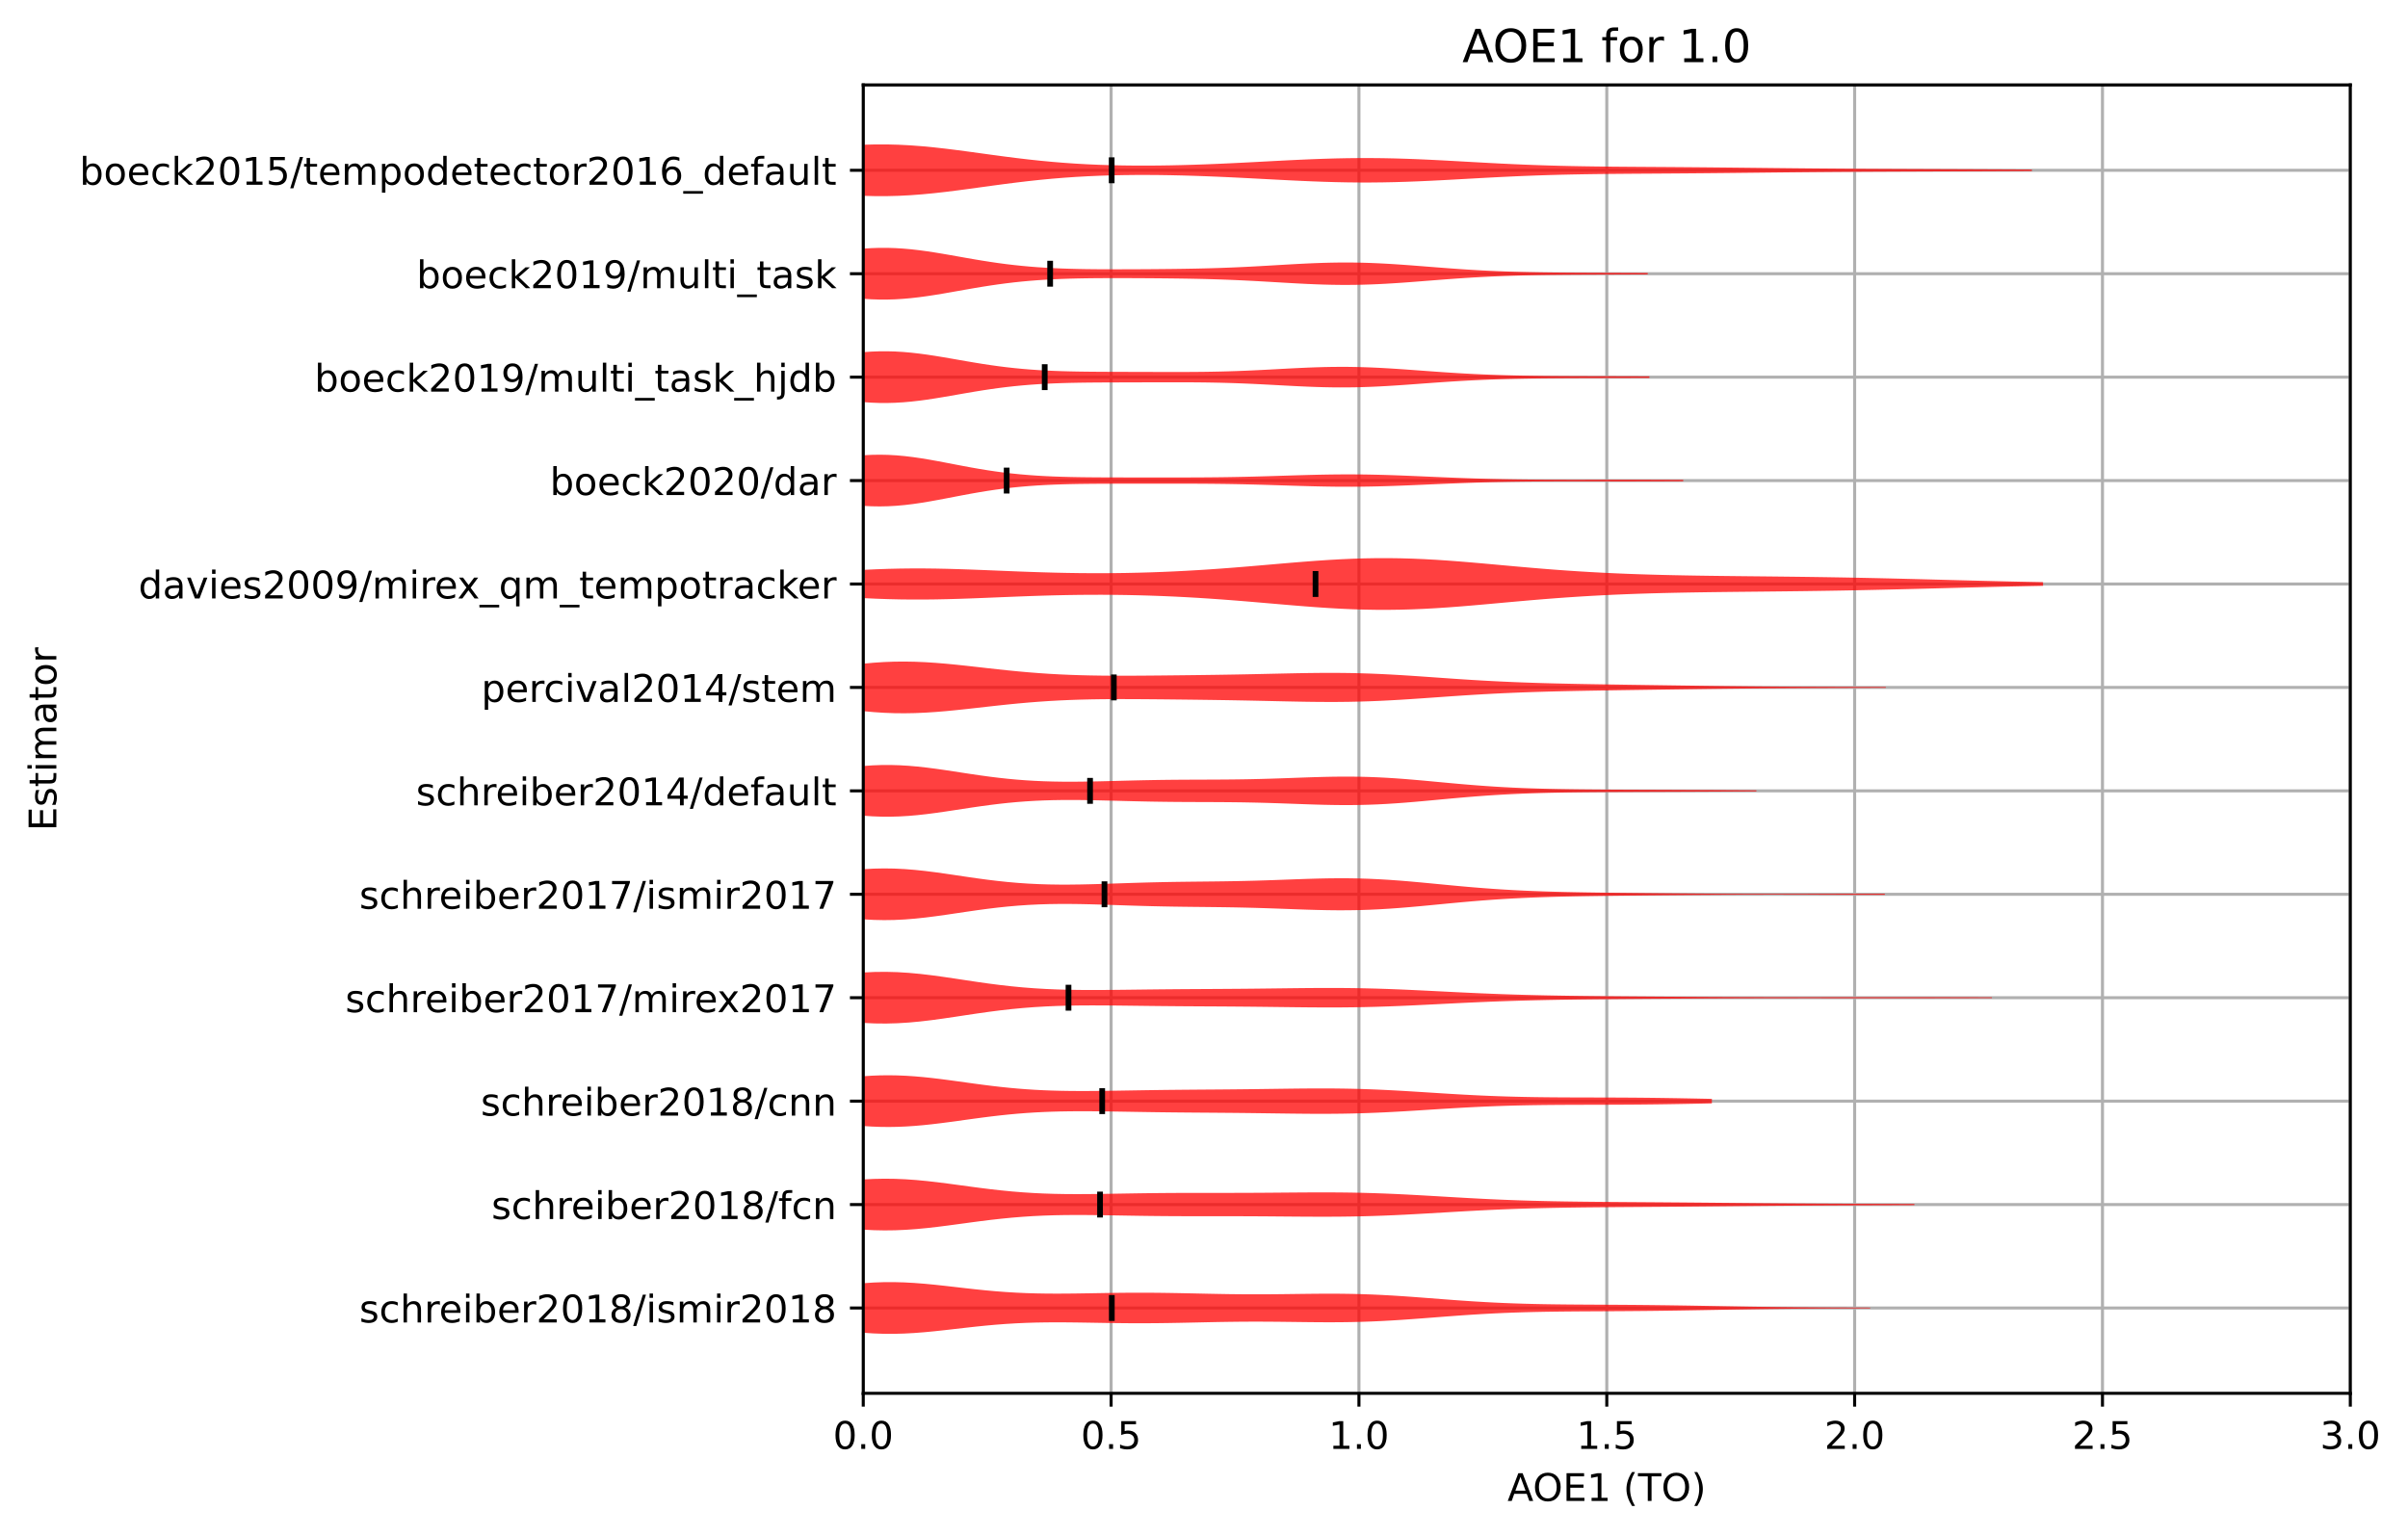 <?xml version="1.0" encoding="utf-8" standalone="no"?>
<!DOCTYPE svg PUBLIC "-//W3C//DTD SVG 1.1//EN"
  "http://www.w3.org/Graphics/SVG/1.1/DTD/svg11.dtd">
<!-- Created with matplotlib (https://matplotlib.org/) -->
<svg height="403.602pt" version="1.1" viewBox="0 0 632.498 403.602" width="632.498pt" xmlns="http://www.w3.org/2000/svg" xmlns:xlink="http://www.w3.org/1999/xlink">
 <defs>
  <style type="text/css">*{stroke-linecap:butt;stroke-linejoin:round;}</style>
 </defs>
 <g id="figure_1">
  <g id="patch_1">
   <path d="M -0 403.602 
L 632.498 403.602 
L 632.498 0 
L -0 0 
z
" style="fill:#ffffff;"/>
  </g>
  <g id="axes_1">
   <g id="patch_2">
    <path d="M 226.747 366.046 
L 617.347 366.046 
L 617.347 22.318 
L 226.747 22.318 
z
" style="fill:#ffffff;"/>
   </g>
   <g id="matplotlib.axis_1">
    <g id="xtick_1">
     <g id="line2d_1">
      <path clip-path="url(#p765fa2e192)" d="M 226.747 366.046 
L 226.747 22.318 
" style="fill:none;stroke:#b0b0b0;stroke-linecap:square;stroke-width:0.8;"/>
     </g>
     <g id="line2d_2">
      <defs>
       <path d="M 0 0 
L 0 3.5 
" id="mbae4c2d97e" style="stroke:#000000;stroke-width:0.8;"/>
      </defs>
      <g>
       <use style="stroke:#000000;stroke-width:0.8;" x="226.747" xlink:href="#mbae4c2d97e" y="366.046"/>
      </g>
     </g>
     <g id="text_1">
      <!-- 0.0 -->
      <g transform="translate(218.795 380.645)scale(0.1 -0.1)">
       <defs>
        <path d="M 31.781 66.406 
Q 24.172 66.406 20.328 58.906 
Q 16.5 51.422 16.5 36.375 
Q 16.5 21.391 20.328 13.891 
Q 24.172 6.391 31.781 6.391 
Q 39.453 6.391 43.281 13.891 
Q 47.125 21.391 47.125 36.375 
Q 47.125 51.422 43.281 58.906 
Q 39.453 66.406 31.781 66.406 
z
M 31.781 74.219 
Q 44.047 74.219 50.516 64.516 
Q 56.984 54.828 56.984 36.375 
Q 56.984 17.969 50.516 8.266 
Q 44.047 -1.422 31.781 -1.422 
Q 19.531 -1.422 13.062 8.266 
Q 6.594 17.969 6.594 36.375 
Q 6.594 54.828 13.062 64.516 
Q 19.531 74.219 31.781 74.219 
z
" id="DejaVuSans-48"/>
        <path d="M 10.688 12.406 
L 21 12.406 
L 21 0 
L 10.688 0 
z
" id="DejaVuSans-46"/>
       </defs>
       <use xlink:href="#DejaVuSans-48"/>
       <use x="63.623" xlink:href="#DejaVuSans-46"/>
       <use x="95.41" xlink:href="#DejaVuSans-48"/>
      </g>
     </g>
    </g>
    <g id="xtick_2">
     <g id="line2d_3">
      <path clip-path="url(#p765fa2e192)" d="M 291.847 366.046 
L 291.847 22.318 
" style="fill:none;stroke:#b0b0b0;stroke-linecap:square;stroke-width:0.8;"/>
     </g>
     <g id="line2d_4">
      <g>
       <use style="stroke:#000000;stroke-width:0.8;" x="291.847" xlink:href="#mbae4c2d97e" y="366.046"/>
      </g>
     </g>
     <g id="text_2">
      <!-- 0.5 -->
      <g transform="translate(283.895 380.645)scale(0.1 -0.1)">
       <defs>
        <path d="M 10.797 72.906 
L 49.516 72.906 
L 49.516 64.594 
L 19.828 64.594 
L 19.828 46.734 
Q 21.969 47.469 24.109 47.828 
Q 26.266 48.188 28.422 48.188 
Q 40.625 48.188 47.75 41.5 
Q 54.891 34.812 54.891 23.391 
Q 54.891 11.625 47.562 5.094 
Q 40.234 -1.422 26.906 -1.422 
Q 22.312 -1.422 17.547 -0.641 
Q 12.797 0.141 7.719 1.703 
L 7.719 11.625 
Q 12.109 9.234 16.797 8.062 
Q 21.484 6.891 26.703 6.891 
Q 35.156 6.891 40.078 11.328 
Q 45.016 15.766 45.016 23.391 
Q 45.016 31 40.078 35.438 
Q 35.156 39.891 26.703 39.891 
Q 22.75 39.891 18.812 39.016 
Q 14.891 38.141 10.797 36.281 
z
" id="DejaVuSans-53"/>
       </defs>
       <use xlink:href="#DejaVuSans-48"/>
       <use x="63.623" xlink:href="#DejaVuSans-46"/>
       <use x="95.41" xlink:href="#DejaVuSans-53"/>
      </g>
     </g>
    </g>
    <g id="xtick_3">
     <g id="line2d_5">
      <path clip-path="url(#p765fa2e192)" d="M 356.947 366.046 
L 356.947 22.318 
" style="fill:none;stroke:#b0b0b0;stroke-linecap:square;stroke-width:0.8;"/>
     </g>
     <g id="line2d_6">
      <g>
       <use style="stroke:#000000;stroke-width:0.8;" x="356.947" xlink:href="#mbae4c2d97e" y="366.046"/>
      </g>
     </g>
     <g id="text_3">
      <!-- 1.0 -->
      <g transform="translate(348.995 380.645)scale(0.1 -0.1)">
       <defs>
        <path d="M 12.406 8.297 
L 28.516 8.297 
L 28.516 63.922 
L 10.984 60.406 
L 10.984 69.391 
L 28.422 72.906 
L 38.281 72.906 
L 38.281 8.297 
L 54.391 8.297 
L 54.391 0 
L 12.406 0 
z
" id="DejaVuSans-49"/>
       </defs>
       <use xlink:href="#DejaVuSans-49"/>
       <use x="63.623" xlink:href="#DejaVuSans-46"/>
       <use x="95.41" xlink:href="#DejaVuSans-48"/>
      </g>
     </g>
    </g>
    <g id="xtick_4">
     <g id="line2d_7">
      <path clip-path="url(#p765fa2e192)" d="M 422.047 366.046 
L 422.047 22.318 
" style="fill:none;stroke:#b0b0b0;stroke-linecap:square;stroke-width:0.8;"/>
     </g>
     <g id="line2d_8">
      <g>
       <use style="stroke:#000000;stroke-width:0.8;" x="422.047" xlink:href="#mbae4c2d97e" y="366.046"/>
      </g>
     </g>
     <g id="text_4">
      <!-- 1.5 -->
      <g transform="translate(414.095 380.645)scale(0.1 -0.1)">
       <use xlink:href="#DejaVuSans-49"/>
       <use x="63.623" xlink:href="#DejaVuSans-46"/>
       <use x="95.41" xlink:href="#DejaVuSans-53"/>
      </g>
     </g>
    </g>
    <g id="xtick_5">
     <g id="line2d_9">
      <path clip-path="url(#p765fa2e192)" d="M 487.147 366.046 
L 487.147 22.318 
" style="fill:none;stroke:#b0b0b0;stroke-linecap:square;stroke-width:0.8;"/>
     </g>
     <g id="line2d_10">
      <g>
       <use style="stroke:#000000;stroke-width:0.8;" x="487.147" xlink:href="#mbae4c2d97e" y="366.046"/>
      </g>
     </g>
     <g id="text_5">
      <!-- 2.0 -->
      <g transform="translate(479.195 380.645)scale(0.1 -0.1)">
       <defs>
        <path d="M 19.188 8.297 
L 53.609 8.297 
L 53.609 0 
L 7.328 0 
L 7.328 8.297 
Q 12.938 14.109 22.625 23.891 
Q 32.328 33.688 34.812 36.531 
Q 39.547 41.844 41.422 45.531 
Q 43.312 49.219 43.312 52.781 
Q 43.312 58.594 39.234 62.25 
Q 35.156 65.922 28.609 65.922 
Q 23.969 65.922 18.812 64.312 
Q 13.672 62.703 7.812 59.422 
L 7.812 69.391 
Q 13.766 71.781 18.938 73 
Q 24.125 74.219 28.422 74.219 
Q 39.75 74.219 46.484 68.547 
Q 53.219 62.891 53.219 53.422 
Q 53.219 48.922 51.531 44.891 
Q 49.859 40.875 45.406 35.406 
Q 44.188 33.984 37.641 27.219 
Q 31.109 20.453 19.188 8.297 
z
" id="DejaVuSans-50"/>
       </defs>
       <use xlink:href="#DejaVuSans-50"/>
       <use x="63.623" xlink:href="#DejaVuSans-46"/>
       <use x="95.41" xlink:href="#DejaVuSans-48"/>
      </g>
     </g>
    </g>
    <g id="xtick_6">
     <g id="line2d_11">
      <path clip-path="url(#p765fa2e192)" d="M 552.247 366.046 
L 552.247 22.318 
" style="fill:none;stroke:#b0b0b0;stroke-linecap:square;stroke-width:0.8;"/>
     </g>
     <g id="line2d_12">
      <g>
       <use style="stroke:#000000;stroke-width:0.8;" x="552.247" xlink:href="#mbae4c2d97e" y="366.046"/>
      </g>
     </g>
     <g id="text_6">
      <!-- 2.5 -->
      <g transform="translate(544.295 380.645)scale(0.1 -0.1)">
       <use xlink:href="#DejaVuSans-50"/>
       <use x="63.623" xlink:href="#DejaVuSans-46"/>
       <use x="95.41" xlink:href="#DejaVuSans-53"/>
      </g>
     </g>
    </g>
    <g id="xtick_7">
     <g id="line2d_13">
      <path clip-path="url(#p765fa2e192)" d="M 617.347 366.046 
L 617.347 22.318 
" style="fill:none;stroke:#b0b0b0;stroke-linecap:square;stroke-width:0.8;"/>
     </g>
     <g id="line2d_14">
      <g>
       <use style="stroke:#000000;stroke-width:0.8;" x="617.347" xlink:href="#mbae4c2d97e" y="366.046"/>
      </g>
     </g>
     <g id="text_7">
      <!-- 3.0 -->
      <g transform="translate(609.395 380.645)scale(0.1 -0.1)">
       <defs>
        <path d="M 40.578 39.312 
Q 47.656 37.797 51.625 33 
Q 55.609 28.219 55.609 21.188 
Q 55.609 10.406 48.188 4.484 
Q 40.766 -1.422 27.094 -1.422 
Q 22.516 -1.422 17.656 -0.516 
Q 12.797 0.391 7.625 2.203 
L 7.625 11.719 
Q 11.719 9.328 16.594 8.109 
Q 21.484 6.891 26.812 6.891 
Q 36.078 6.891 40.938 10.547 
Q 45.797 14.203 45.797 21.188 
Q 45.797 27.641 41.281 31.266 
Q 36.766 34.906 28.719 34.906 
L 20.219 34.906 
L 20.219 43.016 
L 29.109 43.016 
Q 36.375 43.016 40.234 45.922 
Q 44.094 48.828 44.094 54.297 
Q 44.094 59.906 40.109 62.906 
Q 36.141 65.922 28.719 65.922 
Q 24.656 65.922 20.016 65.031 
Q 15.375 64.156 9.812 62.312 
L 9.812 71.094 
Q 15.438 72.656 20.344 73.438 
Q 25.25 74.219 29.594 74.219 
Q 40.828 74.219 47.359 69.109 
Q 53.906 64.016 53.906 55.328 
Q 53.906 49.266 50.438 45.094 
Q 46.969 40.922 40.578 39.312 
z
" id="DejaVuSans-51"/>
       </defs>
       <use xlink:href="#DejaVuSans-51"/>
       <use x="63.623" xlink:href="#DejaVuSans-46"/>
       <use x="95.41" xlink:href="#DejaVuSans-48"/>
      </g>
     </g>
    </g>
    <g id="text_8">
     <!-- AOE1 (TO) -->
     <g transform="translate(395.957 394.323)scale(0.1 -0.1)">
      <defs>
       <path d="M 34.188 63.188 
L 20.797 26.906 
L 47.609 26.906 
z
M 28.609 72.906 
L 39.797 72.906 
L 67.578 0 
L 57.328 0 
L 50.688 18.703 
L 17.828 18.703 
L 11.188 0 
L 0.781 0 
z
" id="DejaVuSans-65"/>
       <path d="M 39.406 66.219 
Q 28.656 66.219 22.328 58.203 
Q 16.016 50.203 16.016 36.375 
Q 16.016 22.609 22.328 14.594 
Q 28.656 6.594 39.406 6.594 
Q 50.141 6.594 56.422 14.594 
Q 62.703 22.609 62.703 36.375 
Q 62.703 50.203 56.422 58.203 
Q 50.141 66.219 39.406 66.219 
z
M 39.406 74.219 
Q 54.734 74.219 63.906 63.938 
Q 73.094 53.656 73.094 36.375 
Q 73.094 19.141 63.906 8.859 
Q 54.734 -1.422 39.406 -1.422 
Q 24.031 -1.422 14.812 8.828 
Q 5.609 19.094 5.609 36.375 
Q 5.609 53.656 14.812 63.938 
Q 24.031 74.219 39.406 74.219 
z
" id="DejaVuSans-79"/>
       <path d="M 9.812 72.906 
L 55.906 72.906 
L 55.906 64.594 
L 19.672 64.594 
L 19.672 43.016 
L 54.391 43.016 
L 54.391 34.719 
L 19.672 34.719 
L 19.672 8.297 
L 56.781 8.297 
L 56.781 0 
L 9.812 0 
z
" id="DejaVuSans-69"/>
       <path id="DejaVuSans-32"/>
       <path d="M 31 75.875 
Q 24.469 64.656 21.281 53.656 
Q 18.109 42.672 18.109 31.391 
Q 18.109 20.125 21.312 9.062 
Q 24.516 -2 31 -13.188 
L 23.188 -13.188 
Q 15.875 -1.703 12.234 9.375 
Q 8.594 20.453 8.594 31.391 
Q 8.594 42.281 12.203 53.312 
Q 15.828 64.359 23.188 75.875 
z
" id="DejaVuSans-40"/>
       <path d="M -0.297 72.906 
L 61.375 72.906 
L 61.375 64.594 
L 35.5 64.594 
L 35.5 0 
L 25.594 0 
L 25.594 64.594 
L -0.297 64.594 
z
" id="DejaVuSans-84"/>
       <path d="M 8.016 75.875 
L 15.828 75.875 
Q 23.141 64.359 26.781 53.312 
Q 30.422 42.281 30.422 31.391 
Q 30.422 20.453 26.781 9.375 
Q 23.141 -1.703 15.828 -13.188 
L 8.016 -13.188 
Q 14.5 -2 17.703 9.062 
Q 20.906 20.125 20.906 31.391 
Q 20.906 42.672 17.703 53.656 
Q 14.5 64.656 8.016 75.875 
z
" id="DejaVuSans-41"/>
      </defs>
      <use xlink:href="#DejaVuSans-65"/>
      <use x="66.658" xlink:href="#DejaVuSans-79"/>
      <use x="145.369" xlink:href="#DejaVuSans-69"/>
      <use x="208.553" xlink:href="#DejaVuSans-49"/>
      <use x="272.176" xlink:href="#DejaVuSans-32"/>
      <use x="303.963" xlink:href="#DejaVuSans-40"/>
      <use x="342.977" xlink:href="#DejaVuSans-84"/>
      <use x="404.061" xlink:href="#DejaVuSans-79"/>
      <use x="482.771" xlink:href="#DejaVuSans-41"/>
     </g>
    </g>
   </g>
   <g id="matplotlib.axis_2">
    <g id="ytick_1">
     <g id="line2d_15">
      <path clip-path="url(#p765fa2e192)" d="M 226.747 343.629 
L 617.347 343.629 
" style="fill:none;stroke:#b0b0b0;stroke-linecap:square;stroke-width:0.8;"/>
     </g>
     <g id="line2d_16">
      <defs>
       <path d="M 0 0 
L -3.5 0 
" id="mae92b99efd" style="stroke:#000000;stroke-width:0.8;"/>
      </defs>
      <g>
       <use style="stroke:#000000;stroke-width:0.8;" x="226.747" xlink:href="#mae92b99efd" y="343.629"/>
      </g>
     </g>
     <g id="text_9">
      <!-- schreiber2018/ismir2018 -->
      <g transform="translate(94.386 347.428)scale(0.1 -0.1)">
       <defs>
        <path d="M 44.281 53.078 
L 44.281 44.578 
Q 40.484 46.531 36.375 47.5 
Q 32.281 48.484 27.875 48.484 
Q 21.188 48.484 17.844 46.438 
Q 14.5 44.391 14.5 40.281 
Q 14.5 37.156 16.891 35.375 
Q 19.281 33.594 26.516 31.984 
L 29.594 31.297 
Q 39.156 29.25 43.188 25.516 
Q 47.219 21.781 47.219 15.094 
Q 47.219 7.469 41.188 3.016 
Q 35.156 -1.422 24.609 -1.422 
Q 20.219 -1.422 15.453 -0.562 
Q 10.688 0.297 5.422 2 
L 5.422 11.281 
Q 10.406 8.688 15.234 7.391 
Q 20.062 6.109 24.812 6.109 
Q 31.156 6.109 34.562 8.281 
Q 37.984 10.453 37.984 14.406 
Q 37.984 18.062 35.516 20.016 
Q 33.062 21.969 24.703 23.781 
L 21.578 24.516 
Q 13.234 26.266 9.516 29.906 
Q 5.812 33.547 5.812 39.891 
Q 5.812 47.609 11.281 51.797 
Q 16.75 56 26.812 56 
Q 31.781 56 36.172 55.266 
Q 40.578 54.547 44.281 53.078 
z
" id="DejaVuSans-115"/>
        <path d="M 48.781 52.594 
L 48.781 44.188 
Q 44.969 46.297 41.141 47.344 
Q 37.312 48.391 33.406 48.391 
Q 24.656 48.391 19.812 42.844 
Q 14.984 37.312 14.984 27.297 
Q 14.984 17.281 19.812 11.734 
Q 24.656 6.203 33.406 6.203 
Q 37.312 6.203 41.141 7.25 
Q 44.969 8.297 48.781 10.406 
L 48.781 2.094 
Q 45.016 0.344 40.984 -0.531 
Q 36.969 -1.422 32.422 -1.422 
Q 20.062 -1.422 12.781 6.344 
Q 5.516 14.109 5.516 27.297 
Q 5.516 40.672 12.859 48.328 
Q 20.219 56 33.016 56 
Q 37.156 56 41.109 55.141 
Q 45.062 54.297 48.781 52.594 
z
" id="DejaVuSans-99"/>
        <path d="M 54.891 33.016 
L 54.891 0 
L 45.906 0 
L 45.906 32.719 
Q 45.906 40.484 42.875 44.328 
Q 39.844 48.188 33.797 48.188 
Q 26.516 48.188 22.312 43.547 
Q 18.109 38.922 18.109 30.906 
L 18.109 0 
L 9.078 0 
L 9.078 75.984 
L 18.109 75.984 
L 18.109 46.188 
Q 21.344 51.125 25.703 53.562 
Q 30.078 56 35.797 56 
Q 45.219 56 50.047 50.172 
Q 54.891 44.344 54.891 33.016 
z
" id="DejaVuSans-104"/>
        <path d="M 41.109 46.297 
Q 39.594 47.172 37.812 47.578 
Q 36.031 48 33.891 48 
Q 26.266 48 22.188 43.047 
Q 18.109 38.094 18.109 28.812 
L 18.109 0 
L 9.078 0 
L 9.078 54.688 
L 18.109 54.688 
L 18.109 46.188 
Q 20.953 51.172 25.484 53.578 
Q 30.031 56 36.531 56 
Q 37.453 56 38.578 55.875 
Q 39.703 55.766 41.062 55.516 
z
" id="DejaVuSans-114"/>
        <path d="M 56.203 29.594 
L 56.203 25.203 
L 14.891 25.203 
Q 15.484 15.922 20.484 11.062 
Q 25.484 6.203 34.422 6.203 
Q 39.594 6.203 44.453 7.469 
Q 49.312 8.734 54.109 11.281 
L 54.109 2.781 
Q 49.266 0.734 44.188 -0.344 
Q 39.109 -1.422 33.891 -1.422 
Q 20.797 -1.422 13.156 6.188 
Q 5.516 13.812 5.516 26.812 
Q 5.516 40.234 12.766 48.109 
Q 20.016 56 32.328 56 
Q 43.359 56 49.781 48.891 
Q 56.203 41.797 56.203 29.594 
z
M 47.219 32.234 
Q 47.125 39.594 43.094 43.984 
Q 39.062 48.391 32.422 48.391 
Q 24.906 48.391 20.391 44.141 
Q 15.875 39.891 15.188 32.172 
z
" id="DejaVuSans-101"/>
        <path d="M 9.422 54.688 
L 18.406 54.688 
L 18.406 0 
L 9.422 0 
z
M 9.422 75.984 
L 18.406 75.984 
L 18.406 64.594 
L 9.422 64.594 
z
" id="DejaVuSans-105"/>
        <path d="M 48.688 27.297 
Q 48.688 37.203 44.609 42.844 
Q 40.531 48.484 33.406 48.484 
Q 26.266 48.484 22.188 42.844 
Q 18.109 37.203 18.109 27.297 
Q 18.109 17.391 22.188 11.75 
Q 26.266 6.109 33.406 6.109 
Q 40.531 6.109 44.609 11.75 
Q 48.688 17.391 48.688 27.297 
z
M 18.109 46.391 
Q 20.953 51.266 25.266 53.625 
Q 29.594 56 35.594 56 
Q 45.562 56 51.781 48.094 
Q 58.016 40.188 58.016 27.297 
Q 58.016 14.406 51.781 6.484 
Q 45.562 -1.422 35.594 -1.422 
Q 29.594 -1.422 25.266 0.953 
Q 20.953 3.328 18.109 8.203 
L 18.109 0 
L 9.078 0 
L 9.078 75.984 
L 18.109 75.984 
z
" id="DejaVuSans-98"/>
        <path d="M 31.781 34.625 
Q 24.75 34.625 20.719 30.859 
Q 16.703 27.094 16.703 20.516 
Q 16.703 13.922 20.719 10.156 
Q 24.75 6.391 31.781 6.391 
Q 38.812 6.391 42.859 10.172 
Q 46.922 13.969 46.922 20.516 
Q 46.922 27.094 42.891 30.859 
Q 38.875 34.625 31.781 34.625 
z
M 21.922 38.812 
Q 15.578 40.375 12.031 44.719 
Q 8.5 49.078 8.5 55.328 
Q 8.5 64.062 14.719 69.141 
Q 20.953 74.219 31.781 74.219 
Q 42.672 74.219 48.875 69.141 
Q 55.078 64.062 55.078 55.328 
Q 55.078 49.078 51.531 44.719 
Q 48 40.375 41.703 38.812 
Q 48.828 37.156 52.797 32.312 
Q 56.781 27.484 56.781 20.516 
Q 56.781 9.906 50.312 4.234 
Q 43.844 -1.422 31.781 -1.422 
Q 19.734 -1.422 13.25 4.234 
Q 6.781 9.906 6.781 20.516 
Q 6.781 27.484 10.781 32.312 
Q 14.797 37.156 21.922 38.812 
z
M 18.312 54.391 
Q 18.312 48.734 21.844 45.562 
Q 25.391 42.391 31.781 42.391 
Q 38.141 42.391 41.719 45.562 
Q 45.312 48.734 45.312 54.391 
Q 45.312 60.062 41.719 63.234 
Q 38.141 66.406 31.781 66.406 
Q 25.391 66.406 21.844 63.234 
Q 18.312 60.062 18.312 54.391 
z
" id="DejaVuSans-56"/>
        <path d="M 25.391 72.906 
L 33.688 72.906 
L 8.297 -9.281 
L 0 -9.281 
z
" id="DejaVuSans-47"/>
        <path d="M 52 44.188 
Q 55.375 50.25 60.062 53.125 
Q 64.75 56 71.094 56 
Q 79.641 56 84.281 50.016 
Q 88.922 44.047 88.922 33.016 
L 88.922 0 
L 79.891 0 
L 79.891 32.719 
Q 79.891 40.578 77.094 44.375 
Q 74.312 48.188 68.609 48.188 
Q 61.625 48.188 57.562 43.547 
Q 53.516 38.922 53.516 30.906 
L 53.516 0 
L 44.484 0 
L 44.484 32.719 
Q 44.484 40.625 41.703 44.406 
Q 38.922 48.188 33.109 48.188 
Q 26.219 48.188 22.156 43.531 
Q 18.109 38.875 18.109 30.906 
L 18.109 0 
L 9.078 0 
L 9.078 54.688 
L 18.109 54.688 
L 18.109 46.188 
Q 21.188 51.219 25.484 53.609 
Q 29.781 56 35.688 56 
Q 41.656 56 45.828 52.969 
Q 50 49.953 52 44.188 
z
" id="DejaVuSans-109"/>
       </defs>
       <use xlink:href="#DejaVuSans-115"/>
       <use x="52.1" xlink:href="#DejaVuSans-99"/>
       <use x="107.08" xlink:href="#DejaVuSans-104"/>
       <use x="170.459" xlink:href="#DejaVuSans-114"/>
       <use x="209.322" xlink:href="#DejaVuSans-101"/>
       <use x="270.846" xlink:href="#DejaVuSans-105"/>
       <use x="298.629" xlink:href="#DejaVuSans-98"/>
       <use x="362.105" xlink:href="#DejaVuSans-101"/>
       <use x="423.629" xlink:href="#DejaVuSans-114"/>
       <use x="464.742" xlink:href="#DejaVuSans-50"/>
       <use x="528.365" xlink:href="#DejaVuSans-48"/>
       <use x="591.988" xlink:href="#DejaVuSans-49"/>
       <use x="655.611" xlink:href="#DejaVuSans-56"/>
       <use x="719.234" xlink:href="#DejaVuSans-47"/>
       <use x="752.926" xlink:href="#DejaVuSans-105"/>
       <use x="780.709" xlink:href="#DejaVuSans-115"/>
       <use x="832.809" xlink:href="#DejaVuSans-109"/>
       <use x="930.221" xlink:href="#DejaVuSans-105"/>
       <use x="958.004" xlink:href="#DejaVuSans-114"/>
       <use x="999.117" xlink:href="#DejaVuSans-50"/>
       <use x="1062.74" xlink:href="#DejaVuSans-48"/>
       <use x="1126.363" xlink:href="#DejaVuSans-49"/>
       <use x="1189.986" xlink:href="#DejaVuSans-56"/>
      </g>
     </g>
    </g>
    <g id="ytick_2">
     <g id="line2d_17">
      <path clip-path="url(#p765fa2e192)" d="M 226.747 316.457 
L 617.347 316.457 
" style="fill:none;stroke:#b0b0b0;stroke-linecap:square;stroke-width:0.8;"/>
     </g>
     <g id="line2d_18">
      <g>
       <use style="stroke:#000000;stroke-width:0.8;" x="226.747" xlink:href="#mae92b99efd" y="316.457"/>
      </g>
     </g>
     <g id="text_10">
      <!-- schreiber2018/fcn -->
      <g transform="translate(129.097 320.256)scale(0.1 -0.1)">
       <defs>
        <path d="M 37.109 75.984 
L 37.109 68.5 
L 28.516 68.5 
Q 23.688 68.5 21.797 66.547 
Q 19.922 64.594 19.922 59.516 
L 19.922 54.688 
L 34.719 54.688 
L 34.719 47.703 
L 19.922 47.703 
L 19.922 0 
L 10.891 0 
L 10.891 47.703 
L 2.297 47.703 
L 2.297 54.688 
L 10.891 54.688 
L 10.891 58.5 
Q 10.891 67.625 15.141 71.797 
Q 19.391 75.984 28.609 75.984 
z
" id="DejaVuSans-102"/>
        <path d="M 54.891 33.016 
L 54.891 0 
L 45.906 0 
L 45.906 32.719 
Q 45.906 40.484 42.875 44.328 
Q 39.844 48.188 33.797 48.188 
Q 26.516 48.188 22.312 43.547 
Q 18.109 38.922 18.109 30.906 
L 18.109 0 
L 9.078 0 
L 9.078 54.688 
L 18.109 54.688 
L 18.109 46.188 
Q 21.344 51.125 25.703 53.562 
Q 30.078 56 35.797 56 
Q 45.219 56 50.047 50.172 
Q 54.891 44.344 54.891 33.016 
z
" id="DejaVuSans-110"/>
       </defs>
       <use xlink:href="#DejaVuSans-115"/>
       <use x="52.1" xlink:href="#DejaVuSans-99"/>
       <use x="107.08" xlink:href="#DejaVuSans-104"/>
       <use x="170.459" xlink:href="#DejaVuSans-114"/>
       <use x="209.322" xlink:href="#DejaVuSans-101"/>
       <use x="270.846" xlink:href="#DejaVuSans-105"/>
       <use x="298.629" xlink:href="#DejaVuSans-98"/>
       <use x="362.105" xlink:href="#DejaVuSans-101"/>
       <use x="423.629" xlink:href="#DejaVuSans-114"/>
       <use x="464.742" xlink:href="#DejaVuSans-50"/>
       <use x="528.365" xlink:href="#DejaVuSans-48"/>
       <use x="591.988" xlink:href="#DejaVuSans-49"/>
       <use x="655.611" xlink:href="#DejaVuSans-56"/>
       <use x="719.234" xlink:href="#DejaVuSans-47"/>
       <use x="752.926" xlink:href="#DejaVuSans-102"/>
       <use x="788.131" xlink:href="#DejaVuSans-99"/>
       <use x="843.111" xlink:href="#DejaVuSans-110"/>
      </g>
     </g>
    </g>
    <g id="ytick_3">
     <g id="line2d_19">
      <path clip-path="url(#p765fa2e192)" d="M 226.747 289.285 
L 617.347 289.285 
" style="fill:none;stroke:#b0b0b0;stroke-linecap:square;stroke-width:0.8;"/>
     </g>
     <g id="line2d_20">
      <g>
       <use style="stroke:#000000;stroke-width:0.8;" x="226.747" xlink:href="#mae92b99efd" y="289.285"/>
      </g>
     </g>
     <g id="text_11">
      <!-- schreiber2018/cnn -->
      <g transform="translate(126.28 293.084)scale(0.1 -0.1)">
       <use xlink:href="#DejaVuSans-115"/>
       <use x="52.1" xlink:href="#DejaVuSans-99"/>
       <use x="107.08" xlink:href="#DejaVuSans-104"/>
       <use x="170.459" xlink:href="#DejaVuSans-114"/>
       <use x="209.322" xlink:href="#DejaVuSans-101"/>
       <use x="270.846" xlink:href="#DejaVuSans-105"/>
       <use x="298.629" xlink:href="#DejaVuSans-98"/>
       <use x="362.105" xlink:href="#DejaVuSans-101"/>
       <use x="423.629" xlink:href="#DejaVuSans-114"/>
       <use x="464.742" xlink:href="#DejaVuSans-50"/>
       <use x="528.365" xlink:href="#DejaVuSans-48"/>
       <use x="591.988" xlink:href="#DejaVuSans-49"/>
       <use x="655.611" xlink:href="#DejaVuSans-56"/>
       <use x="719.234" xlink:href="#DejaVuSans-47"/>
       <use x="752.926" xlink:href="#DejaVuSans-99"/>
       <use x="807.906" xlink:href="#DejaVuSans-110"/>
       <use x="871.285" xlink:href="#DejaVuSans-110"/>
      </g>
     </g>
    </g>
    <g id="ytick_4">
     <g id="line2d_21">
      <path clip-path="url(#p765fa2e192)" d="M 226.747 262.113 
L 617.347 262.113 
" style="fill:none;stroke:#b0b0b0;stroke-linecap:square;stroke-width:0.8;"/>
     </g>
     <g id="line2d_22">
      <g>
       <use style="stroke:#000000;stroke-width:0.8;" x="226.747" xlink:href="#mae92b99efd" y="262.113"/>
      </g>
     </g>
     <g id="text_12">
      <!-- schreiber2017/mirex2017 -->
      <g transform="translate(90.702 265.912)scale(0.1 -0.1)">
       <defs>
        <path d="M 8.203 72.906 
L 55.078 72.906 
L 55.078 68.703 
L 28.609 0 
L 18.312 0 
L 43.219 64.594 
L 8.203 64.594 
z
" id="DejaVuSans-55"/>
        <path d="M 54.891 54.688 
L 35.109 28.078 
L 55.906 0 
L 45.312 0 
L 29.391 21.484 
L 13.484 0 
L 2.875 0 
L 24.125 28.609 
L 4.688 54.688 
L 15.281 54.688 
L 29.781 35.203 
L 44.281 54.688 
z
" id="DejaVuSans-120"/>
       </defs>
       <use xlink:href="#DejaVuSans-115"/>
       <use x="52.1" xlink:href="#DejaVuSans-99"/>
       <use x="107.08" xlink:href="#DejaVuSans-104"/>
       <use x="170.459" xlink:href="#DejaVuSans-114"/>
       <use x="209.322" xlink:href="#DejaVuSans-101"/>
       <use x="270.846" xlink:href="#DejaVuSans-105"/>
       <use x="298.629" xlink:href="#DejaVuSans-98"/>
       <use x="362.105" xlink:href="#DejaVuSans-101"/>
       <use x="423.629" xlink:href="#DejaVuSans-114"/>
       <use x="464.742" xlink:href="#DejaVuSans-50"/>
       <use x="528.365" xlink:href="#DejaVuSans-48"/>
       <use x="591.988" xlink:href="#DejaVuSans-49"/>
       <use x="655.611" xlink:href="#DejaVuSans-55"/>
       <use x="719.234" xlink:href="#DejaVuSans-47"/>
       <use x="752.926" xlink:href="#DejaVuSans-109"/>
       <use x="850.338" xlink:href="#DejaVuSans-105"/>
       <use x="878.121" xlink:href="#DejaVuSans-114"/>
       <use x="916.984" xlink:href="#DejaVuSans-101"/>
       <use x="976.758" xlink:href="#DejaVuSans-120"/>
       <use x="1035.938" xlink:href="#DejaVuSans-50"/>
       <use x="1099.561" xlink:href="#DejaVuSans-48"/>
       <use x="1163.184" xlink:href="#DejaVuSans-49"/>
       <use x="1226.807" xlink:href="#DejaVuSans-55"/>
      </g>
     </g>
    </g>
    <g id="ytick_5">
     <g id="line2d_23">
      <path clip-path="url(#p765fa2e192)" d="M 226.747 234.94 
L 617.347 234.94 
" style="fill:none;stroke:#b0b0b0;stroke-linecap:square;stroke-width:0.8;"/>
     </g>
     <g id="line2d_24">
      <g>
       <use style="stroke:#000000;stroke-width:0.8;" x="226.747" xlink:href="#mae92b99efd" y="234.94"/>
      </g>
     </g>
     <g id="text_13">
      <!-- schreiber2017/ismir2017 -->
      <g transform="translate(94.386 238.74)scale(0.1 -0.1)">
       <use xlink:href="#DejaVuSans-115"/>
       <use x="52.1" xlink:href="#DejaVuSans-99"/>
       <use x="107.08" xlink:href="#DejaVuSans-104"/>
       <use x="170.459" xlink:href="#DejaVuSans-114"/>
       <use x="209.322" xlink:href="#DejaVuSans-101"/>
       <use x="270.846" xlink:href="#DejaVuSans-105"/>
       <use x="298.629" xlink:href="#DejaVuSans-98"/>
       <use x="362.105" xlink:href="#DejaVuSans-101"/>
       <use x="423.629" xlink:href="#DejaVuSans-114"/>
       <use x="464.742" xlink:href="#DejaVuSans-50"/>
       <use x="528.365" xlink:href="#DejaVuSans-48"/>
       <use x="591.988" xlink:href="#DejaVuSans-49"/>
       <use x="655.611" xlink:href="#DejaVuSans-55"/>
       <use x="719.234" xlink:href="#DejaVuSans-47"/>
       <use x="752.926" xlink:href="#DejaVuSans-105"/>
       <use x="780.709" xlink:href="#DejaVuSans-115"/>
       <use x="832.809" xlink:href="#DejaVuSans-109"/>
       <use x="930.221" xlink:href="#DejaVuSans-105"/>
       <use x="958.004" xlink:href="#DejaVuSans-114"/>
       <use x="999.117" xlink:href="#DejaVuSans-50"/>
       <use x="1062.74" xlink:href="#DejaVuSans-48"/>
       <use x="1126.363" xlink:href="#DejaVuSans-49"/>
       <use x="1189.986" xlink:href="#DejaVuSans-55"/>
      </g>
     </g>
    </g>
    <g id="ytick_6">
     <g id="line2d_25">
      <path clip-path="url(#p765fa2e192)" d="M 226.747 207.768 
L 617.347 207.768 
" style="fill:none;stroke:#b0b0b0;stroke-linecap:square;stroke-width:0.8;"/>
     </g>
     <g id="line2d_26">
      <g>
       <use style="stroke:#000000;stroke-width:0.8;" x="226.747" xlink:href="#mae92b99efd" y="207.768"/>
      </g>
     </g>
     <g id="text_14">
      <!-- schreiber2014/default -->
      <g transform="translate(109.267 211.567)scale(0.1 -0.1)">
       <defs>
        <path d="M 37.797 64.312 
L 12.891 25.391 
L 37.797 25.391 
z
M 35.203 72.906 
L 47.609 72.906 
L 47.609 25.391 
L 58.016 25.391 
L 58.016 17.188 
L 47.609 17.188 
L 47.609 0 
L 37.797 0 
L 37.797 17.188 
L 4.891 17.188 
L 4.891 26.703 
z
" id="DejaVuSans-52"/>
        <path d="M 45.406 46.391 
L 45.406 75.984 
L 54.391 75.984 
L 54.391 0 
L 45.406 0 
L 45.406 8.203 
Q 42.578 3.328 38.25 0.953 
Q 33.938 -1.422 27.875 -1.422 
Q 17.969 -1.422 11.734 6.484 
Q 5.516 14.406 5.516 27.297 
Q 5.516 40.188 11.734 48.094 
Q 17.969 56 27.875 56 
Q 33.938 56 38.25 53.625 
Q 42.578 51.266 45.406 46.391 
z
M 14.797 27.297 
Q 14.797 17.391 18.875 11.75 
Q 22.953 6.109 30.078 6.109 
Q 37.203 6.109 41.297 11.75 
Q 45.406 17.391 45.406 27.297 
Q 45.406 37.203 41.297 42.844 
Q 37.203 48.484 30.078 48.484 
Q 22.953 48.484 18.875 42.844 
Q 14.797 37.203 14.797 27.297 
z
" id="DejaVuSans-100"/>
        <path d="M 34.281 27.484 
Q 23.391 27.484 19.188 25 
Q 14.984 22.516 14.984 16.5 
Q 14.984 11.719 18.141 8.906 
Q 21.297 6.109 26.703 6.109 
Q 34.188 6.109 38.703 11.406 
Q 43.219 16.703 43.219 25.484 
L 43.219 27.484 
z
M 52.203 31.203 
L 52.203 0 
L 43.219 0 
L 43.219 8.297 
Q 40.141 3.328 35.547 0.953 
Q 30.953 -1.422 24.312 -1.422 
Q 15.922 -1.422 10.953 3.297 
Q 6 8.016 6 15.922 
Q 6 25.141 12.172 29.828 
Q 18.359 34.516 30.609 34.516 
L 43.219 34.516 
L 43.219 35.406 
Q 43.219 41.609 39.141 45 
Q 35.062 48.391 27.688 48.391 
Q 23 48.391 18.547 47.266 
Q 14.109 46.141 10.016 43.891 
L 10.016 52.203 
Q 14.938 54.109 19.578 55.047 
Q 24.219 56 28.609 56 
Q 40.484 56 46.344 49.844 
Q 52.203 43.703 52.203 31.203 
z
" id="DejaVuSans-97"/>
        <path d="M 8.5 21.578 
L 8.5 54.688 
L 17.484 54.688 
L 17.484 21.922 
Q 17.484 14.156 20.5 10.266 
Q 23.531 6.391 29.594 6.391 
Q 36.859 6.391 41.078 11.031 
Q 45.312 15.672 45.312 23.688 
L 45.312 54.688 
L 54.297 54.688 
L 54.297 0 
L 45.312 0 
L 45.312 8.406 
Q 42.047 3.422 37.719 1 
Q 33.406 -1.422 27.688 -1.422 
Q 18.266 -1.422 13.375 4.438 
Q 8.5 10.297 8.5 21.578 
z
M 31.109 56 
z
" id="DejaVuSans-117"/>
        <path d="M 9.422 75.984 
L 18.406 75.984 
L 18.406 0 
L 9.422 0 
z
" id="DejaVuSans-108"/>
        <path d="M 18.312 70.219 
L 18.312 54.688 
L 36.812 54.688 
L 36.812 47.703 
L 18.312 47.703 
L 18.312 18.016 
Q 18.312 11.328 20.141 9.422 
Q 21.969 7.516 27.594 7.516 
L 36.812 7.516 
L 36.812 0 
L 27.594 0 
Q 17.188 0 13.234 3.875 
Q 9.281 7.766 9.281 18.016 
L 9.281 47.703 
L 2.688 47.703 
L 2.688 54.688 
L 9.281 54.688 
L 9.281 70.219 
z
" id="DejaVuSans-116"/>
       </defs>
       <use xlink:href="#DejaVuSans-115"/>
       <use x="52.1" xlink:href="#DejaVuSans-99"/>
       <use x="107.08" xlink:href="#DejaVuSans-104"/>
       <use x="170.459" xlink:href="#DejaVuSans-114"/>
       <use x="209.322" xlink:href="#DejaVuSans-101"/>
       <use x="270.846" xlink:href="#DejaVuSans-105"/>
       <use x="298.629" xlink:href="#DejaVuSans-98"/>
       <use x="362.105" xlink:href="#DejaVuSans-101"/>
       <use x="423.629" xlink:href="#DejaVuSans-114"/>
       <use x="464.742" xlink:href="#DejaVuSans-50"/>
       <use x="528.365" xlink:href="#DejaVuSans-48"/>
       <use x="591.988" xlink:href="#DejaVuSans-49"/>
       <use x="655.611" xlink:href="#DejaVuSans-52"/>
       <use x="719.234" xlink:href="#DejaVuSans-47"/>
       <use x="752.926" xlink:href="#DejaVuSans-100"/>
       <use x="816.402" xlink:href="#DejaVuSans-101"/>
       <use x="877.926" xlink:href="#DejaVuSans-102"/>
       <use x="913.131" xlink:href="#DejaVuSans-97"/>
       <use x="974.41" xlink:href="#DejaVuSans-117"/>
       <use x="1037.789" xlink:href="#DejaVuSans-108"/>
       <use x="1065.572" xlink:href="#DejaVuSans-116"/>
      </g>
     </g>
    </g>
    <g id="ytick_7">
     <g id="line2d_27">
      <path clip-path="url(#p765fa2e192)" d="M 226.747 180.596 
L 617.347 180.596 
" style="fill:none;stroke:#b0b0b0;stroke-linecap:square;stroke-width:0.8;"/>
     </g>
     <g id="line2d_28">
      <g>
       <use style="stroke:#000000;stroke-width:0.8;" x="226.747" xlink:href="#mae92b99efd" y="180.596"/>
      </g>
     </g>
     <g id="text_15">
      <!-- percival2014/stem -->
      <g transform="translate(126.416 184.395)scale(0.1 -0.1)">
       <defs>
        <path d="M 18.109 8.203 
L 18.109 -20.797 
L 9.078 -20.797 
L 9.078 54.688 
L 18.109 54.688 
L 18.109 46.391 
Q 20.953 51.266 25.266 53.625 
Q 29.594 56 35.594 56 
Q 45.562 56 51.781 48.094 
Q 58.016 40.188 58.016 27.297 
Q 58.016 14.406 51.781 6.484 
Q 45.562 -1.422 35.594 -1.422 
Q 29.594 -1.422 25.266 0.953 
Q 20.953 3.328 18.109 8.203 
z
M 48.688 27.297 
Q 48.688 37.203 44.609 42.844 
Q 40.531 48.484 33.406 48.484 
Q 26.266 48.484 22.188 42.844 
Q 18.109 37.203 18.109 27.297 
Q 18.109 17.391 22.188 11.75 
Q 26.266 6.109 33.406 6.109 
Q 40.531 6.109 44.609 11.75 
Q 48.688 17.391 48.688 27.297 
z
" id="DejaVuSans-112"/>
        <path d="M 2.984 54.688 
L 12.5 54.688 
L 29.594 8.797 
L 46.688 54.688 
L 56.203 54.688 
L 35.688 0 
L 23.484 0 
z
" id="DejaVuSans-118"/>
       </defs>
       <use xlink:href="#DejaVuSans-112"/>
       <use x="63.477" xlink:href="#DejaVuSans-101"/>
       <use x="125" xlink:href="#DejaVuSans-114"/>
       <use x="163.863" xlink:href="#DejaVuSans-99"/>
       <use x="218.844" xlink:href="#DejaVuSans-105"/>
       <use x="246.627" xlink:href="#DejaVuSans-118"/>
       <use x="305.807" xlink:href="#DejaVuSans-97"/>
       <use x="367.086" xlink:href="#DejaVuSans-108"/>
       <use x="394.869" xlink:href="#DejaVuSans-50"/>
       <use x="458.492" xlink:href="#DejaVuSans-48"/>
       <use x="522.115" xlink:href="#DejaVuSans-49"/>
       <use x="585.738" xlink:href="#DejaVuSans-52"/>
       <use x="649.361" xlink:href="#DejaVuSans-47"/>
       <use x="683.053" xlink:href="#DejaVuSans-115"/>
       <use x="735.152" xlink:href="#DejaVuSans-116"/>
       <use x="774.361" xlink:href="#DejaVuSans-101"/>
       <use x="835.885" xlink:href="#DejaVuSans-109"/>
      </g>
     </g>
    </g>
    <g id="ytick_8">
     <g id="line2d_29">
      <path clip-path="url(#p765fa2e192)" d="M 226.747 153.424 
L 617.347 153.424 
" style="fill:none;stroke:#b0b0b0;stroke-linecap:square;stroke-width:0.8;"/>
     </g>
     <g id="line2d_30">
      <g>
       <use style="stroke:#000000;stroke-width:0.8;" x="226.747" xlink:href="#mae92b99efd" y="153.424"/>
      </g>
     </g>
     <g id="text_16">
      <!-- davies2009/mirex_qm_tempotracker -->
      <g transform="translate(36.37 157.223)scale(0.1 -0.1)">
       <defs>
        <path d="M 10.984 1.516 
L 10.984 10.5 
Q 14.703 8.734 18.5 7.812 
Q 22.312 6.891 25.984 6.891 
Q 35.75 6.891 40.891 13.453 
Q 46.047 20.016 46.781 33.406 
Q 43.953 29.203 39.594 26.953 
Q 35.25 24.703 29.984 24.703 
Q 19.047 24.703 12.672 31.312 
Q 6.297 37.938 6.297 49.422 
Q 6.297 60.641 12.938 67.422 
Q 19.578 74.219 30.609 74.219 
Q 43.266 74.219 49.922 64.516 
Q 56.594 54.828 56.594 36.375 
Q 56.594 19.141 48.406 8.859 
Q 40.234 -1.422 26.422 -1.422 
Q 22.703 -1.422 18.891 -0.688 
Q 15.094 0.047 10.984 1.516 
z
M 30.609 32.422 
Q 37.25 32.422 41.125 36.953 
Q 45.016 41.5 45.016 49.422 
Q 45.016 57.281 41.125 61.844 
Q 37.25 66.406 30.609 66.406 
Q 23.969 66.406 20.094 61.844 
Q 16.219 57.281 16.219 49.422 
Q 16.219 41.5 20.094 36.953 
Q 23.969 32.422 30.609 32.422 
z
" id="DejaVuSans-57"/>
        <path d="M 50.984 -16.609 
L 50.984 -23.578 
L -0.984 -23.578 
L -0.984 -16.609 
z
" id="DejaVuSans-95"/>
        <path d="M 14.797 27.297 
Q 14.797 17.391 18.875 11.75 
Q 22.953 6.109 30.078 6.109 
Q 37.203 6.109 41.297 11.75 
Q 45.406 17.391 45.406 27.297 
Q 45.406 37.203 41.297 42.844 
Q 37.203 48.484 30.078 48.484 
Q 22.953 48.484 18.875 42.844 
Q 14.797 37.203 14.797 27.297 
z
M 45.406 8.203 
Q 42.578 3.328 38.25 0.953 
Q 33.938 -1.422 27.875 -1.422 
Q 17.969 -1.422 11.734 6.484 
Q 5.516 14.406 5.516 27.297 
Q 5.516 40.188 11.734 48.094 
Q 17.969 56 27.875 56 
Q 33.938 56 38.25 53.625 
Q 42.578 51.266 45.406 46.391 
L 45.406 54.688 
L 54.391 54.688 
L 54.391 -20.797 
L 45.406 -20.797 
z
" id="DejaVuSans-113"/>
        <path d="M 30.609 48.391 
Q 23.391 48.391 19.188 42.75 
Q 14.984 37.109 14.984 27.297 
Q 14.984 17.484 19.156 11.844 
Q 23.344 6.203 30.609 6.203 
Q 37.797 6.203 41.984 11.859 
Q 46.188 17.531 46.188 27.297 
Q 46.188 37.016 41.984 42.703 
Q 37.797 48.391 30.609 48.391 
z
M 30.609 56 
Q 42.328 56 49.016 48.375 
Q 55.719 40.766 55.719 27.297 
Q 55.719 13.875 49.016 6.219 
Q 42.328 -1.422 30.609 -1.422 
Q 18.844 -1.422 12.172 6.219 
Q 5.516 13.875 5.516 27.297 
Q 5.516 40.766 12.172 48.375 
Q 18.844 56 30.609 56 
z
" id="DejaVuSans-111"/>
        <path d="M 9.078 75.984 
L 18.109 75.984 
L 18.109 31.109 
L 44.922 54.688 
L 56.391 54.688 
L 27.391 29.109 
L 57.625 0 
L 45.906 0 
L 18.109 26.703 
L 18.109 0 
L 9.078 0 
z
" id="DejaVuSans-107"/>
       </defs>
       <use xlink:href="#DejaVuSans-100"/>
       <use x="63.477" xlink:href="#DejaVuSans-97"/>
       <use x="124.756" xlink:href="#DejaVuSans-118"/>
       <use x="183.936" xlink:href="#DejaVuSans-105"/>
       <use x="211.719" xlink:href="#DejaVuSans-101"/>
       <use x="273.242" xlink:href="#DejaVuSans-115"/>
       <use x="325.342" xlink:href="#DejaVuSans-50"/>
       <use x="388.965" xlink:href="#DejaVuSans-48"/>
       <use x="452.588" xlink:href="#DejaVuSans-48"/>
       <use x="516.211" xlink:href="#DejaVuSans-57"/>
       <use x="579.834" xlink:href="#DejaVuSans-47"/>
       <use x="613.525" xlink:href="#DejaVuSans-109"/>
       <use x="710.938" xlink:href="#DejaVuSans-105"/>
       <use x="738.721" xlink:href="#DejaVuSans-114"/>
       <use x="777.584" xlink:href="#DejaVuSans-101"/>
       <use x="837.357" xlink:href="#DejaVuSans-120"/>
       <use x="896.537" xlink:href="#DejaVuSans-95"/>
       <use x="946.537" xlink:href="#DejaVuSans-113"/>
       <use x="1010.014" xlink:href="#DejaVuSans-109"/>
       <use x="1107.426" xlink:href="#DejaVuSans-95"/>
       <use x="1157.426" xlink:href="#DejaVuSans-116"/>
       <use x="1196.635" xlink:href="#DejaVuSans-101"/>
       <use x="1258.158" xlink:href="#DejaVuSans-109"/>
       <use x="1355.57" xlink:href="#DejaVuSans-112"/>
       <use x="1419.047" xlink:href="#DejaVuSans-111"/>
       <use x="1480.229" xlink:href="#DejaVuSans-116"/>
       <use x="1519.438" xlink:href="#DejaVuSans-114"/>
       <use x="1560.551" xlink:href="#DejaVuSans-97"/>
       <use x="1621.83" xlink:href="#DejaVuSans-99"/>
       <use x="1676.811" xlink:href="#DejaVuSans-107"/>
       <use x="1731.096" xlink:href="#DejaVuSans-101"/>
       <use x="1792.619" xlink:href="#DejaVuSans-114"/>
      </g>
     </g>
    </g>
    <g id="ytick_9">
     <g id="line2d_31">
      <path clip-path="url(#p765fa2e192)" d="M 226.747 126.252 
L 617.347 126.252 
" style="fill:none;stroke:#b0b0b0;stroke-linecap:square;stroke-width:0.8;"/>
     </g>
     <g id="line2d_32">
      <g>
       <use style="stroke:#000000;stroke-width:0.8;" x="226.747" xlink:href="#mae92b99efd" y="126.252"/>
      </g>
     </g>
     <g id="text_17">
      <!-- boeck2020/dar -->
      <g transform="translate(144.431 130.051)scale(0.1 -0.1)">
       <use xlink:href="#DejaVuSans-98"/>
       <use x="63.477" xlink:href="#DejaVuSans-111"/>
       <use x="124.658" xlink:href="#DejaVuSans-101"/>
       <use x="186.182" xlink:href="#DejaVuSans-99"/>
       <use x="241.162" xlink:href="#DejaVuSans-107"/>
       <use x="299.072" xlink:href="#DejaVuSans-50"/>
       <use x="362.695" xlink:href="#DejaVuSans-48"/>
       <use x="426.318" xlink:href="#DejaVuSans-50"/>
       <use x="489.941" xlink:href="#DejaVuSans-48"/>
       <use x="553.564" xlink:href="#DejaVuSans-47"/>
       <use x="587.256" xlink:href="#DejaVuSans-100"/>
       <use x="650.732" xlink:href="#DejaVuSans-97"/>
       <use x="712.012" xlink:href="#DejaVuSans-114"/>
      </g>
     </g>
    </g>
    <g id="ytick_10">
     <g id="line2d_33">
      <path clip-path="url(#p765fa2e192)" d="M 226.747 99.08 
L 617.347 99.08 
" style="fill:none;stroke:#b0b0b0;stroke-linecap:square;stroke-width:0.8;"/>
     </g>
     <g id="line2d_34">
      <g>
       <use style="stroke:#000000;stroke-width:0.8;" x="226.747" xlink:href="#mae92b99efd" y="99.08"/>
      </g>
     </g>
     <g id="text_18">
      <!-- boeck2019/multi_task_hjdb -->
      <g transform="translate(82.603 102.879)scale(0.1 -0.1)">
       <defs>
        <path d="M 9.422 54.688 
L 18.406 54.688 
L 18.406 -0.984 
Q 18.406 -11.422 14.422 -16.109 
Q 10.453 -20.797 1.609 -20.797 
L -1.812 -20.797 
L -1.812 -13.188 
L 0.594 -13.188 
Q 5.719 -13.188 7.562 -10.812 
Q 9.422 -8.453 9.422 -0.984 
z
M 9.422 75.984 
L 18.406 75.984 
L 18.406 64.594 
L 9.422 64.594 
z
" id="DejaVuSans-106"/>
       </defs>
       <use xlink:href="#DejaVuSans-98"/>
       <use x="63.477" xlink:href="#DejaVuSans-111"/>
       <use x="124.658" xlink:href="#DejaVuSans-101"/>
       <use x="186.182" xlink:href="#DejaVuSans-99"/>
       <use x="241.162" xlink:href="#DejaVuSans-107"/>
       <use x="299.072" xlink:href="#DejaVuSans-50"/>
       <use x="362.695" xlink:href="#DejaVuSans-48"/>
       <use x="426.318" xlink:href="#DejaVuSans-49"/>
       <use x="489.941" xlink:href="#DejaVuSans-57"/>
       <use x="553.564" xlink:href="#DejaVuSans-47"/>
       <use x="587.256" xlink:href="#DejaVuSans-109"/>
       <use x="684.668" xlink:href="#DejaVuSans-117"/>
       <use x="748.047" xlink:href="#DejaVuSans-108"/>
       <use x="775.83" xlink:href="#DejaVuSans-116"/>
       <use x="815.039" xlink:href="#DejaVuSans-105"/>
       <use x="842.822" xlink:href="#DejaVuSans-95"/>
       <use x="892.822" xlink:href="#DejaVuSans-116"/>
       <use x="932.031" xlink:href="#DejaVuSans-97"/>
       <use x="993.311" xlink:href="#DejaVuSans-115"/>
       <use x="1045.41" xlink:href="#DejaVuSans-107"/>
       <use x="1103.32" xlink:href="#DejaVuSans-95"/>
       <use x="1153.32" xlink:href="#DejaVuSans-104"/>
       <use x="1216.699" xlink:href="#DejaVuSans-106"/>
       <use x="1244.482" xlink:href="#DejaVuSans-100"/>
       <use x="1307.959" xlink:href="#DejaVuSans-98"/>
      </g>
     </g>
    </g>
    <g id="ytick_11">
     <g id="line2d_35">
      <path clip-path="url(#p765fa2e192)" d="M 226.747 71.907 
L 617.347 71.907 
" style="fill:none;stroke:#b0b0b0;stroke-linecap:square;stroke-width:0.8;"/>
     </g>
     <g id="line2d_36">
      <g>
       <use style="stroke:#000000;stroke-width:0.8;" x="226.747" xlink:href="#mae92b99efd" y="71.907"/>
      </g>
     </g>
     <g id="text_19">
      <!-- boeck2019/multi_task -->
      <g transform="translate(109.416 75.707)scale(0.1 -0.1)">
       <use xlink:href="#DejaVuSans-98"/>
       <use x="63.477" xlink:href="#DejaVuSans-111"/>
       <use x="124.658" xlink:href="#DejaVuSans-101"/>
       <use x="186.182" xlink:href="#DejaVuSans-99"/>
       <use x="241.162" xlink:href="#DejaVuSans-107"/>
       <use x="299.072" xlink:href="#DejaVuSans-50"/>
       <use x="362.695" xlink:href="#DejaVuSans-48"/>
       <use x="426.318" xlink:href="#DejaVuSans-49"/>
       <use x="489.941" xlink:href="#DejaVuSans-57"/>
       <use x="553.564" xlink:href="#DejaVuSans-47"/>
       <use x="587.256" xlink:href="#DejaVuSans-109"/>
       <use x="684.668" xlink:href="#DejaVuSans-117"/>
       <use x="748.047" xlink:href="#DejaVuSans-108"/>
       <use x="775.83" xlink:href="#DejaVuSans-116"/>
       <use x="815.039" xlink:href="#DejaVuSans-105"/>
       <use x="842.822" xlink:href="#DejaVuSans-95"/>
       <use x="892.822" xlink:href="#DejaVuSans-116"/>
       <use x="932.031" xlink:href="#DejaVuSans-97"/>
       <use x="993.311" xlink:href="#DejaVuSans-115"/>
       <use x="1045.41" xlink:href="#DejaVuSans-107"/>
      </g>
     </g>
    </g>
    <g id="ytick_12">
     <g id="line2d_37">
      <path clip-path="url(#p765fa2e192)" d="M 226.747 44.735 
L 617.347 44.735 
" style="fill:none;stroke:#b0b0b0;stroke-linecap:square;stroke-width:0.8;"/>
     </g>
     <g id="line2d_38">
      <g>
       <use style="stroke:#000000;stroke-width:0.8;" x="226.747" xlink:href="#mae92b99efd" y="44.735"/>
      </g>
     </g>
     <g id="text_20">
      <!-- boeck2015/tempodetector2016_default -->
      <g transform="translate(20.878 48.534)scale(0.1 -0.1)">
       <defs>
        <path d="M 33.016 40.375 
Q 26.375 40.375 22.484 35.828 
Q 18.609 31.297 18.609 23.391 
Q 18.609 15.531 22.484 10.953 
Q 26.375 6.391 33.016 6.391 
Q 39.656 6.391 43.531 10.953 
Q 47.406 15.531 47.406 23.391 
Q 47.406 31.297 43.531 35.828 
Q 39.656 40.375 33.016 40.375 
z
M 52.594 71.297 
L 52.594 62.312 
Q 48.875 64.062 45.094 64.984 
Q 41.312 65.922 37.594 65.922 
Q 27.828 65.922 22.672 59.328 
Q 17.531 52.734 16.797 39.406 
Q 19.672 43.656 24.016 45.922 
Q 28.375 48.188 33.594 48.188 
Q 44.578 48.188 50.953 41.516 
Q 57.328 34.859 57.328 23.391 
Q 57.328 12.156 50.688 5.359 
Q 44.047 -1.422 33.016 -1.422 
Q 20.359 -1.422 13.672 8.266 
Q 6.984 17.969 6.984 36.375 
Q 6.984 53.656 15.188 63.938 
Q 23.391 74.219 37.203 74.219 
Q 40.922 74.219 44.703 73.484 
Q 48.484 72.75 52.594 71.297 
z
" id="DejaVuSans-54"/>
       </defs>
       <use xlink:href="#DejaVuSans-98"/>
       <use x="63.477" xlink:href="#DejaVuSans-111"/>
       <use x="124.658" xlink:href="#DejaVuSans-101"/>
       <use x="186.182" xlink:href="#DejaVuSans-99"/>
       <use x="241.162" xlink:href="#DejaVuSans-107"/>
       <use x="299.072" xlink:href="#DejaVuSans-50"/>
       <use x="362.695" xlink:href="#DejaVuSans-48"/>
       <use x="426.318" xlink:href="#DejaVuSans-49"/>
       <use x="489.941" xlink:href="#DejaVuSans-53"/>
       <use x="553.564" xlink:href="#DejaVuSans-47"/>
       <use x="587.256" xlink:href="#DejaVuSans-116"/>
       <use x="626.465" xlink:href="#DejaVuSans-101"/>
       <use x="687.988" xlink:href="#DejaVuSans-109"/>
       <use x="785.4" xlink:href="#DejaVuSans-112"/>
       <use x="848.877" xlink:href="#DejaVuSans-111"/>
       <use x="910.059" xlink:href="#DejaVuSans-100"/>
       <use x="973.535" xlink:href="#DejaVuSans-101"/>
       <use x="1035.059" xlink:href="#DejaVuSans-116"/>
       <use x="1074.268" xlink:href="#DejaVuSans-101"/>
       <use x="1135.791" xlink:href="#DejaVuSans-99"/>
       <use x="1190.771" xlink:href="#DejaVuSans-116"/>
       <use x="1229.98" xlink:href="#DejaVuSans-111"/>
       <use x="1291.162" xlink:href="#DejaVuSans-114"/>
       <use x="1332.275" xlink:href="#DejaVuSans-50"/>
       <use x="1395.898" xlink:href="#DejaVuSans-48"/>
       <use x="1459.521" xlink:href="#DejaVuSans-49"/>
       <use x="1523.145" xlink:href="#DejaVuSans-54"/>
       <use x="1586.768" xlink:href="#DejaVuSans-95"/>
       <use x="1636.768" xlink:href="#DejaVuSans-100"/>
       <use x="1700.244" xlink:href="#DejaVuSans-101"/>
       <use x="1761.768" xlink:href="#DejaVuSans-102"/>
       <use x="1796.973" xlink:href="#DejaVuSans-97"/>
       <use x="1858.252" xlink:href="#DejaVuSans-117"/>
       <use x="1921.631" xlink:href="#DejaVuSans-108"/>
       <use x="1949.414" xlink:href="#DejaVuSans-116"/>
      </g>
     </g>
    </g>
    <g id="text_21">
     <!-- Estimator -->
     <g transform="translate(14.798 218.305)rotate(-90)scale(0.1 -0.1)">
      <use xlink:href="#DejaVuSans-69"/>
      <use x="63.184" xlink:href="#DejaVuSans-115"/>
      <use x="115.283" xlink:href="#DejaVuSans-116"/>
      <use x="154.492" xlink:href="#DejaVuSans-105"/>
      <use x="182.275" xlink:href="#DejaVuSans-109"/>
      <use x="279.688" xlink:href="#DejaVuSans-97"/>
      <use x="340.967" xlink:href="#DejaVuSans-116"/>
      <use x="380.176" xlink:href="#DejaVuSans-111"/>
      <use x="441.357" xlink:href="#DejaVuSans-114"/>
     </g>
    </g>
   </g>
   <g id="PolyCollection_1">
    <path clip-path="url(#p765fa2e192)" d="M 226.747 337.126 
L 226.747 350.132 
L 229.418 350.315 
L 232.09 350.411 
L 234.762 350.422 
L 237.433 350.351 
L 240.105 350.206 
L 242.776 349.999 
L 245.448 349.744 
L 248.12 349.456 
L 250.791 349.15 
L 253.463 348.842 
L 256.134 348.545 
L 258.806 348.271 
L 261.478 348.029 
L 264.149 347.824 
L 266.821 347.661 
L 269.492 347.54 
L 272.164 347.458 
L 274.836 347.413 
L 277.507 347.399 
L 280.179 347.41 
L 282.85 347.439 
L 285.522 347.48 
L 288.194 347.524 
L 290.865 347.568 
L 293.537 347.604 
L 296.208 347.629 
L 298.88 347.64 
L 301.551 347.635 
L 304.223 347.615 
L 306.895 347.58 
L 309.566 347.534 
L 312.238 347.48 
L 314.909 347.422 
L 317.581 347.364 
L 320.253 347.312 
L 322.924 347.27 
L 325.596 347.239 
L 328.267 347.223 
L 330.939 347.221 
L 333.611 347.234 
L 336.282 347.257 
L 338.954 347.289 
L 341.625 347.322 
L 344.297 347.353 
L 346.969 347.375 
L 349.64 347.382 
L 352.312 347.368 
L 354.983 347.33 
L 357.655 347.265 
L 360.326 347.172 
L 362.998 347.05 
L 365.67 346.903 
L 368.341 346.733 
L 371.013 346.545 
L 373.684 346.346 
L 376.356 346.139 
L 379.028 345.933 
L 381.699 345.732 
L 384.371 345.54 
L 387.042 345.363 
L 389.714 345.202 
L 392.386 345.06 
L 395.057 344.937 
L 397.729 344.834 
L 400.4 344.75 
L 403.072 344.682 
L 405.744 344.628 
L 408.415 344.588 
L 411.087 344.557 
L 413.758 344.534 
L 416.43 344.516 
L 419.102 344.502 
L 421.773 344.488 
L 424.445 344.473 
L 427.116 344.456 
L 429.788 344.435 
L 432.459 344.41 
L 435.131 344.381 
L 437.803 344.346 
L 440.474 344.308 
L 443.146 344.265 
L 445.817 344.219 
L 448.489 344.171 
L 451.161 344.123 
L 453.832 344.074 
L 456.504 344.027 
L 459.175 343.982 
L 461.847 343.94 
L 464.519 343.902 
L 467.19 343.868 
L 469.862 343.839 
L 472.533 343.814 
L 475.205 343.793 
L 477.877 343.776 
L 480.548 343.762 
L 483.22 343.75 
L 485.891 343.741 
L 488.563 343.733 
L 491.235 343.726 
L 491.235 343.532 
L 491.235 343.532 
L 488.563 343.525 
L 485.891 343.517 
L 483.22 343.508 
L 480.548 343.496 
L 477.877 343.482 
L 475.205 343.465 
L 472.533 343.444 
L 469.862 343.419 
L 467.19 343.39 
L 464.519 343.356 
L 461.847 343.318 
L 459.175 343.276 
L 456.504 343.231 
L 453.832 343.184 
L 451.161 343.135 
L 448.489 343.087 
L 445.817 343.039 
L 443.146 342.993 
L 440.474 342.951 
L 437.803 342.912 
L 435.131 342.878 
L 432.459 342.848 
L 429.788 342.823 
L 427.116 342.803 
L 424.445 342.785 
L 421.773 342.771 
L 419.102 342.757 
L 416.43 342.742 
L 413.758 342.724 
L 411.087 342.701 
L 408.415 342.67 
L 405.744 342.63 
L 403.072 342.577 
L 400.4 342.509 
L 397.729 342.424 
L 395.057 342.321 
L 392.386 342.198 
L 389.714 342.056 
L 387.042 341.896 
L 384.371 341.718 
L 381.699 341.527 
L 379.028 341.325 
L 376.356 341.119 
L 373.684 340.913 
L 371.013 340.713 
L 368.341 340.525 
L 365.67 340.355 
L 362.998 340.208 
L 360.326 340.086 
L 357.655 339.993 
L 354.983 339.928 
L 352.312 339.89 
L 349.64 339.876 
L 346.969 339.883 
L 344.297 339.905 
L 341.625 339.936 
L 338.954 339.97 
L 336.282 340.001 
L 333.611 340.025 
L 330.939 340.037 
L 328.267 340.036 
L 325.596 340.019 
L 322.924 339.989 
L 320.253 339.946 
L 317.581 339.894 
L 314.909 339.836 
L 312.238 339.778 
L 309.566 339.724 
L 306.895 339.678 
L 304.223 339.643 
L 301.551 339.623 
L 298.88 339.619 
L 296.208 339.629 
L 293.537 339.654 
L 290.865 339.691 
L 288.194 339.734 
L 285.522 339.779 
L 282.85 339.819 
L 280.179 339.848 
L 277.507 339.859 
L 274.836 339.845 
L 272.164 339.8 
L 269.492 339.719 
L 266.821 339.597 
L 264.149 339.434 
L 261.478 339.229 
L 258.806 338.987 
L 256.134 338.713 
L 253.463 338.416 
L 250.791 338.108 
L 248.12 337.803 
L 245.448 337.514 
L 242.776 337.259 
L 240.105 337.052 
L 237.433 336.907 
L 234.762 336.836 
L 232.09 336.847 
L 229.418 336.943 
L 226.747 337.126 
z
" style="fill:#ff0000;fill-opacity:0.75;"/>
   </g>
   <g id="PolyCollection_2">
    <path clip-path="url(#p765fa2e192)" d="M 226.747 309.865 
L 226.747 323.049 
L 229.536 323.195 
L 232.325 323.25 
L 235.114 323.215 
L 237.902 323.094 
L 240.691 322.894 
L 243.48 322.629 
L 246.269 322.311 
L 249.058 321.957 
L 251.847 321.582 
L 254.636 321.202 
L 257.425 320.833 
L 260.214 320.486 
L 263.003 320.173 
L 265.792 319.9 
L 268.58 319.672 
L 271.369 319.492 
L 274.158 319.358 
L 276.947 319.268 
L 279.736 319.217 
L 282.525 319.199 
L 285.314 319.207 
L 288.103 319.235 
L 290.892 319.275 
L 293.681 319.322 
L 296.469 319.369 
L 299.258 319.413 
L 302.047 319.451 
L 304.836 319.48 
L 307.625 319.501 
L 310.414 319.513 
L 313.203 319.519 
L 315.992 319.52 
L 318.781 319.52 
L 321.57 319.52 
L 324.359 319.523 
L 327.147 319.531 
L 329.936 319.544 
L 332.725 319.561 
L 335.514 319.583 
L 338.303 319.606 
L 341.092 319.628 
L 343.881 319.645 
L 346.67 319.654 
L 349.459 319.65 
L 352.248 319.632 
L 355.036 319.595 
L 357.825 319.539 
L 360.614 319.462 
L 363.403 319.365 
L 366.192 319.249 
L 368.981 319.116 
L 371.77 318.969 
L 374.559 318.812 
L 377.348 318.649 
L 380.137 318.485 
L 382.926 318.322 
L 385.714 318.165 
L 388.503 318.016 
L 391.292 317.878 
L 394.081 317.753 
L 396.87 317.642 
L 399.659 317.544 
L 402.448 317.46 
L 405.237 317.389 
L 408.026 317.329 
L 410.815 317.28 
L 413.603 317.239 
L 416.392 317.205 
L 419.181 317.177 
L 421.97 317.153 
L 424.759 317.131 
L 427.548 317.111 
L 430.337 317.092 
L 433.126 317.072 
L 435.915 317.052 
L 438.704 317.03 
L 441.492 317.007 
L 444.281 316.984 
L 447.07 316.959 
L 449.859 316.933 
L 452.648 316.906 
L 455.437 316.88 
L 458.226 316.853 
L 461.015 316.827 
L 463.804 316.802 
L 466.593 316.779 
L 469.382 316.757 
L 472.17 316.737 
L 474.959 316.719 
L 477.748 316.703 
L 480.537 316.689 
L 483.326 316.676 
L 486.115 316.665 
L 488.904 316.655 
L 491.693 316.645 
L 494.482 316.636 
L 497.271 316.628 
L 500.059 316.619 
L 502.848 316.609 
L 502.848 316.305 
L 502.848 316.305 
L 500.059 316.295 
L 497.271 316.286 
L 494.482 316.277 
L 491.693 316.268 
L 488.904 316.259 
L 486.115 316.249 
L 483.326 316.238 
L 480.537 316.225 
L 477.748 316.211 
L 474.959 316.195 
L 472.17 316.177 
L 469.382 316.157 
L 466.593 316.135 
L 463.804 316.112 
L 461.015 316.087 
L 458.226 316.061 
L 455.437 316.034 
L 452.648 316.008 
L 449.859 315.981 
L 447.07 315.955 
L 444.281 315.93 
L 441.492 315.906 
L 438.704 315.884 
L 435.915 315.862 
L 433.126 315.842 
L 430.337 315.822 
L 427.548 315.803 
L 424.759 315.783 
L 421.97 315.761 
L 419.181 315.737 
L 416.392 315.708 
L 413.603 315.675 
L 410.815 315.634 
L 408.026 315.585 
L 405.237 315.525 
L 402.448 315.454 
L 399.659 315.37 
L 396.87 315.272 
L 394.081 315.161 
L 391.292 315.036 
L 388.503 314.898 
L 385.714 314.749 
L 382.926 314.592 
L 380.137 314.429 
L 377.348 314.264 
L 374.559 314.102 
L 371.77 313.945 
L 368.981 313.798 
L 366.192 313.665 
L 363.403 313.549 
L 360.614 313.452 
L 357.825 313.375 
L 355.036 313.318 
L 352.248 313.282 
L 349.459 313.263 
L 346.67 313.26 
L 343.881 313.269 
L 341.092 313.286 
L 338.303 313.308 
L 335.514 313.331 
L 332.725 313.353 
L 329.936 313.37 
L 327.147 313.383 
L 324.359 313.39 
L 321.57 313.394 
L 318.781 313.394 
L 315.992 313.394 
L 313.203 313.395 
L 310.414 313.401 
L 307.625 313.413 
L 304.836 313.434 
L 302.047 313.463 
L 299.258 313.501 
L 296.469 313.545 
L 293.681 313.592 
L 290.892 313.639 
L 288.103 313.679 
L 285.314 313.707 
L 282.525 313.715 
L 279.736 313.697 
L 276.947 313.646 
L 274.158 313.556 
L 271.369 313.422 
L 268.58 313.242 
L 265.792 313.014 
L 263.003 312.741 
L 260.214 312.428 
L 257.425 312.081 
L 254.636 311.712 
L 251.847 311.332 
L 249.058 310.957 
L 246.269 310.603 
L 243.48 310.285 
L 240.691 310.019 
L 237.902 309.82 
L 235.114 309.699 
L 232.325 309.664 
L 229.536 309.719 
L 226.747 309.865 
z
" style="fill:#ff0000;fill-opacity:0.75;"/>
   </g>
   <g id="PolyCollection_3">
    <path clip-path="url(#p765fa2e192)" d="M 226.747 282.747 
L 226.747 295.823 
L 228.998 295.969 
L 231.25 296.054 
L 233.502 296.078 
L 235.753 296.041 
L 238.005 295.945 
L 240.256 295.796 
L 242.508 295.599 
L 244.76 295.362 
L 247.011 295.092 
L 249.263 294.8 
L 251.514 294.493 
L 253.766 294.18 
L 256.017 293.871 
L 258.269 293.571 
L 260.521 293.288 
L 262.772 293.027 
L 265.024 292.792 
L 267.275 292.586 
L 269.527 292.409 
L 271.779 292.263 
L 274.03 292.147 
L 276.282 292.06 
L 278.533 291.999 
L 280.785 291.961 
L 283.037 291.943 
L 285.288 291.943 
L 287.54 291.956 
L 289.791 291.979 
L 292.043 292.01 
L 294.294 292.045 
L 296.546 292.082 
L 298.798 292.119 
L 301.049 292.154 
L 303.301 292.187 
L 305.552 292.216 
L 307.804 292.242 
L 310.056 292.264 
L 312.307 292.284 
L 314.559 292.302 
L 316.81 292.318 
L 319.062 292.335 
L 321.313 292.353 
L 323.565 292.372 
L 325.817 292.394 
L 328.068 292.419 
L 330.32 292.447 
L 332.571 292.476 
L 334.823 292.507 
L 337.075 292.537 
L 339.326 292.566 
L 341.578 292.59 
L 343.829 292.609 
L 346.081 292.619 
L 348.332 292.618 
L 350.584 292.605 
L 352.836 292.578 
L 355.087 292.535 
L 357.339 292.477 
L 359.59 292.403 
L 361.842 292.313 
L 364.094 292.21 
L 366.345 292.093 
L 368.597 291.966 
L 370.848 291.831 
L 373.1 291.69 
L 375.352 291.547 
L 377.603 291.403 
L 379.855 291.262 
L 382.106 291.127 
L 384.358 290.998 
L 386.609 290.878 
L 388.861 290.769 
L 391.113 290.671 
L 393.364 290.584 
L 395.616 290.509 
L 397.867 290.446 
L 400.119 290.394 
L 402.371 290.352 
L 404.622 290.32 
L 406.874 290.295 
L 409.125 290.277 
L 411.377 290.264 
L 413.628 290.256 
L 415.88 290.249 
L 418.132 290.244 
L 420.383 290.239 
L 422.635 290.233 
L 424.886 290.224 
L 427.138 290.212 
L 429.39 290.197 
L 431.641 290.177 
L 433.893 290.153 
L 436.144 290.125 
L 438.396 290.091 
L 440.648 290.054 
L 442.899 290.013 
L 445.151 289.97 
L 447.402 289.923 
L 449.654 289.875 
L 449.654 288.694 
L 449.654 288.694 
L 447.402 288.646 
L 445.151 288.6 
L 442.899 288.556 
L 440.648 288.515 
L 438.396 288.478 
L 436.144 288.445 
L 433.893 288.416 
L 431.641 288.392 
L 429.39 288.372 
L 427.138 288.357 
L 424.886 288.345 
L 422.635 288.337 
L 420.383 288.33 
L 418.132 288.325 
L 415.88 288.32 
L 413.628 288.314 
L 411.377 288.305 
L 409.125 288.293 
L 406.874 288.275 
L 404.622 288.25 
L 402.371 288.217 
L 400.119 288.175 
L 397.867 288.123 
L 395.616 288.06 
L 393.364 287.985 
L 391.113 287.899 
L 388.861 287.801 
L 386.609 287.691 
L 384.358 287.571 
L 382.106 287.443 
L 379.855 287.307 
L 377.603 287.166 
L 375.352 287.023 
L 373.1 286.879 
L 370.848 286.739 
L 368.597 286.603 
L 366.345 286.476 
L 364.094 286.36 
L 361.842 286.256 
L 359.59 286.167 
L 357.339 286.092 
L 355.087 286.034 
L 352.836 285.992 
L 350.584 285.965 
L 348.332 285.952 
L 346.081 285.951 
L 343.829 285.961 
L 341.578 285.979 
L 339.326 286.004 
L 337.075 286.032 
L 334.823 286.063 
L 332.571 286.093 
L 330.32 286.123 
L 328.068 286.15 
L 325.817 286.175 
L 323.565 286.197 
L 321.313 286.217 
L 319.062 286.235 
L 316.81 286.251 
L 314.559 286.268 
L 312.307 286.286 
L 310.056 286.305 
L 307.804 286.328 
L 305.552 286.353 
L 303.301 286.383 
L 301.049 286.415 
L 298.798 286.451 
L 296.546 286.488 
L 294.294 286.525 
L 292.043 286.56 
L 289.791 286.59 
L 287.54 286.614 
L 285.288 286.627 
L 283.037 286.626 
L 280.785 286.609 
L 278.533 286.571 
L 276.282 286.509 
L 274.03 286.422 
L 271.779 286.306 
L 269.527 286.16 
L 267.275 285.984 
L 265.024 285.777 
L 262.772 285.542 
L 260.521 285.281 
L 258.269 284.998 
L 256.017 284.699 
L 253.766 284.389 
L 251.514 284.077 
L 249.263 283.77 
L 247.011 283.477 
L 244.76 283.208 
L 242.508 282.971 
L 240.256 282.774 
L 238.005 282.624 
L 235.753 282.529 
L 233.502 282.492 
L 231.25 282.515 
L 228.998 282.601 
L 226.747 282.747 
z
" style="fill:#ff0000;fill-opacity:0.75;"/>
   </g>
   <g id="PolyCollection_4">
    <path clip-path="url(#p765fa2e192)" d="M 226.749 255.491 
L 226.749 268.734 
L 229.743 268.876 
L 232.738 268.906 
L 235.732 268.823 
L 238.727 268.637 
L 241.721 268.358 
L 244.716 268.005 
L 247.711 267.596 
L 250.705 267.155 
L 253.7 266.701 
L 256.694 266.254 
L 259.689 265.831 
L 262.683 265.446 
L 265.678 265.107 
L 268.673 264.821 
L 271.667 264.589 
L 274.662 264.411 
L 277.656 264.282 
L 280.651 264.198 
L 283.645 264.152 
L 286.64 264.137 
L 289.635 264.144 
L 292.629 264.167 
L 295.624 264.2 
L 298.618 264.236 
L 301.613 264.272 
L 304.607 264.305 
L 307.602 264.333 
L 310.596 264.357 
L 313.591 264.376 
L 316.586 264.394 
L 319.58 264.41 
L 322.575 264.429 
L 325.569 264.451 
L 328.564 264.478 
L 331.558 264.51 
L 334.553 264.545 
L 337.548 264.582 
L 340.542 264.617 
L 343.537 264.647 
L 346.531 264.667 
L 349.526 264.674 
L 352.52 264.663 
L 355.515 264.631 
L 358.51 264.578 
L 361.504 264.503 
L 364.499 264.406 
L 367.493 264.291 
L 370.488 264.16 
L 373.482 264.018 
L 376.477 263.869 
L 379.472 263.717 
L 382.466 263.567 
L 385.461 263.423 
L 388.455 263.287 
L 391.45 263.161 
L 394.444 263.048 
L 397.439 262.947 
L 400.434 262.858 
L 403.428 262.782 
L 406.423 262.716 
L 409.417 262.66 
L 412.412 262.612 
L 415.406 262.57 
L 418.401 262.535 
L 421.396 262.504 
L 424.39 262.476 
L 427.385 262.45 
L 430.379 262.427 
L 433.374 262.405 
L 436.368 262.385 
L 439.363 262.365 
L 442.358 262.347 
L 445.352 262.33 
L 448.347 262.314 
L 451.341 262.3 
L 454.336 262.288 
L 457.33 262.277 
L 460.325 262.268 
L 463.32 262.261 
L 466.314 262.255 
L 469.309 262.252 
L 472.303 262.25 
L 475.298 262.249 
L 478.292 262.25 
L 481.287 262.251 
L 484.281 262.252 
L 487.276 262.254 
L 490.271 262.256 
L 493.265 262.257 
L 496.26 262.258 
L 499.254 262.257 
L 502.249 262.256 
L 505.243 262.254 
L 508.238 262.25 
L 511.233 262.246 
L 514.227 262.24 
L 517.222 262.234 
L 520.216 262.227 
L 523.211 262.219 
L 523.211 262.006 
L 523.211 262.006 
L 520.216 261.999 
L 517.222 261.991 
L 514.227 261.985 
L 511.233 261.979 
L 508.238 261.975 
L 505.243 261.971 
L 502.249 261.969 
L 499.254 261.968 
L 496.26 261.967 
L 493.265 261.968 
L 490.271 261.969 
L 487.276 261.971 
L 484.281 261.973 
L 481.287 261.974 
L 478.292 261.976 
L 475.298 261.976 
L 472.303 261.975 
L 469.309 261.973 
L 466.314 261.97 
L 463.32 261.964 
L 460.325 261.957 
L 457.33 261.948 
L 454.336 261.938 
L 451.341 261.925 
L 448.347 261.911 
L 445.352 261.895 
L 442.358 261.878 
L 439.363 261.86 
L 436.368 261.841 
L 433.374 261.82 
L 430.379 261.798 
L 427.385 261.775 
L 424.39 261.749 
L 421.396 261.722 
L 418.401 261.69 
L 415.406 261.655 
L 412.412 261.613 
L 409.417 261.565 
L 406.423 261.509 
L 403.428 261.443 
L 400.434 261.367 
L 397.439 261.278 
L 394.444 261.177 
L 391.45 261.064 
L 388.455 260.938 
L 385.461 260.802 
L 382.466 260.658 
L 379.472 260.508 
L 376.477 260.356 
L 373.482 260.207 
L 370.488 260.065 
L 367.493 259.934 
L 364.499 259.819 
L 361.504 259.722 
L 358.51 259.647 
L 355.515 259.594 
L 352.52 259.563 
L 349.526 259.552 
L 346.531 259.558 
L 343.537 259.578 
L 340.542 259.608 
L 337.548 259.643 
L 334.553 259.68 
L 331.558 259.715 
L 328.564 259.747 
L 325.569 259.774 
L 322.575 259.796 
L 319.58 259.815 
L 316.586 259.832 
L 313.591 259.849 
L 310.596 259.868 
L 307.602 259.892 
L 304.607 259.92 
L 301.613 259.953 
L 298.618 259.989 
L 295.624 260.026 
L 292.629 260.058 
L 289.635 260.081 
L 286.64 260.088 
L 283.645 260.073 
L 280.651 260.027 
L 277.656 259.943 
L 274.662 259.814 
L 271.667 259.636 
L 268.673 259.404 
L 265.678 259.118 
L 262.683 258.779 
L 259.689 258.394 
L 256.694 257.971 
L 253.7 257.524 
L 250.705 257.07 
L 247.711 256.629 
L 244.716 256.221 
L 241.721 255.867 
L 238.727 255.589 
L 235.732 255.402 
L 232.738 255.32 
L 229.743 255.349 
L 226.749 255.491 
z
" style="fill:#ff0000;fill-opacity:0.75;"/>
   </g>
   <g id="PolyCollection_5">
    <path clip-path="url(#p765fa2e192)" d="M 226.749 228.359 
L 226.749 241.521 
L 229.459 241.676 
L 232.169 241.733 
L 234.88 241.694 
L 237.59 241.561 
L 240.301 241.345 
L 243.011 241.059 
L 245.721 240.717 
L 248.432 240.337 
L 251.142 239.937 
L 253.852 239.534 
L 256.563 239.142 
L 259.273 238.776 
L 261.984 238.446 
L 264.694 238.161 
L 267.404 237.925 
L 270.115 237.74 
L 272.825 237.607 
L 275.536 237.523 
L 278.246 237.483 
L 280.956 237.483 
L 283.667 237.515 
L 286.377 237.573 
L 289.088 237.649 
L 291.798 237.736 
L 294.508 237.827 
L 297.219 237.916 
L 299.929 237.998 
L 302.64 238.071 
L 305.35 238.131 
L 308.06 238.18 
L 310.771 238.219 
L 313.481 238.251 
L 316.192 238.279 
L 318.902 238.309 
L 321.612 238.343 
L 324.323 238.387 
L 327.033 238.444 
L 329.743 238.513 
L 332.454 238.596 
L 335.164 238.689 
L 337.875 238.789 
L 340.585 238.889 
L 343.295 238.982 
L 346.006 239.061 
L 348.716 239.119 
L 351.427 239.147 
L 354.137 239.141 
L 356.847 239.097 
L 359.558 239.011 
L 362.268 238.886 
L 364.979 238.723 
L 367.689 238.527 
L 370.399 238.303 
L 373.11 238.059 
L 375.82 237.803 
L 378.531 237.541 
L 381.241 237.281 
L 383.951 237.03 
L 386.662 236.792 
L 389.372 236.572 
L 392.083 236.372 
L 394.793 236.194 
L 397.503 236.037 
L 400.214 235.902 
L 402.924 235.786 
L 405.635 235.688 
L 408.345 235.606 
L 411.055 235.538 
L 413.766 235.48 
L 416.476 235.431 
L 419.186 235.389 
L 421.897 235.353 
L 424.607 235.32 
L 427.318 235.289 
L 430.028 235.261 
L 432.738 235.233 
L 435.449 235.207 
L 438.159 235.182 
L 440.87 235.158 
L 443.58 235.136 
L 446.29 235.115 
L 449.001 235.097 
L 451.711 235.081 
L 454.422 235.067 
L 457.132 235.057 
L 459.842 235.049 
L 462.553 235.045 
L 465.263 235.043 
L 467.974 235.044 
L 470.684 235.047 
L 473.394 235.052 
L 476.105 235.058 
L 478.815 235.064 
L 481.526 235.07 
L 484.236 235.076 
L 486.946 235.08 
L 489.657 235.083 
L 492.367 235.083 
L 495.077 235.082 
L 495.077 234.799 
L 495.077 234.799 
L 492.367 234.797 
L 489.657 234.798 
L 486.946 234.801 
L 484.236 234.805 
L 481.526 234.81 
L 478.815 234.817 
L 476.105 234.823 
L 473.394 234.829 
L 470.684 234.833 
L 467.974 234.837 
L 465.263 234.837 
L 462.553 234.836 
L 459.842 234.831 
L 457.132 234.824 
L 454.422 234.814 
L 451.711 234.8 
L 449.001 234.784 
L 446.29 234.766 
L 443.58 234.745 
L 440.87 234.722 
L 438.159 234.698 
L 435.449 234.673 
L 432.738 234.647 
L 430.028 234.62 
L 427.318 234.592 
L 424.607 234.561 
L 421.897 234.528 
L 419.186 234.491 
L 416.476 234.45 
L 413.766 234.401 
L 411.055 234.343 
L 408.345 234.274 
L 405.635 234.192 
L 402.924 234.095 
L 400.214 233.979 
L 397.503 233.843 
L 394.793 233.687 
L 392.083 233.508 
L 389.372 233.308 
L 386.662 233.088 
L 383.951 232.851 
L 381.241 232.6 
L 378.531 232.34 
L 375.82 232.078 
L 373.11 231.822 
L 370.399 231.578 
L 367.689 231.354 
L 364.979 231.158 
L 362.268 230.995 
L 359.558 230.869 
L 356.847 230.784 
L 354.137 230.74 
L 351.427 230.733 
L 348.716 230.762 
L 346.006 230.819 
L 343.295 230.899 
L 340.585 230.992 
L 337.875 231.092 
L 335.164 231.192 
L 332.454 231.285 
L 329.743 231.368 
L 327.033 231.437 
L 324.323 231.493 
L 321.612 231.537 
L 318.902 231.572 
L 316.192 231.601 
L 313.481 231.63 
L 310.771 231.661 
L 308.06 231.7 
L 305.35 231.749 
L 302.64 231.81 
L 299.929 231.883 
L 297.219 231.965 
L 294.508 232.054 
L 291.798 232.145 
L 289.088 232.231 
L 286.377 232.307 
L 283.667 232.365 
L 280.956 232.398 
L 278.246 232.398 
L 275.536 232.358 
L 272.825 232.274 
L 270.115 232.141 
L 267.404 231.956 
L 264.694 231.72 
L 261.984 231.434 
L 259.273 231.105 
L 256.563 230.739 
L 253.852 230.347 
L 251.142 229.944 
L 248.432 229.543 
L 245.721 229.164 
L 243.011 228.822 
L 240.301 228.536 
L 237.59 228.32 
L 234.88 228.187 
L 232.169 228.147 
L 229.459 228.205 
L 226.749 228.359 
z
" style="fill:#ff0000;fill-opacity:0.75;"/>
   </g>
   <g id="PolyCollection_6">
    <path clip-path="url(#p765fa2e192)" d="M 226.759 201.244 
L 226.759 214.292 
L 229.128 214.461 
L 231.498 214.551 
L 233.867 214.561 
L 236.237 214.494 
L 238.607 214.354 
L 240.976 214.148 
L 243.346 213.886 
L 245.715 213.581 
L 248.085 213.243 
L 250.454 212.886 
L 252.824 212.522 
L 255.193 212.162 
L 257.563 211.817 
L 259.932 211.494 
L 262.302 211.201 
L 264.672 210.942 
L 267.041 210.72 
L 269.411 210.537 
L 271.78 210.394 
L 274.15 210.288 
L 276.519 210.217 
L 278.889 210.178 
L 281.258 210.167 
L 283.628 210.18 
L 285.997 210.212 
L 288.367 210.259 
L 290.737 210.315 
L 293.106 210.376 
L 295.476 210.438 
L 297.845 210.497 
L 300.215 210.551 
L 302.584 210.598 
L 304.954 210.635 
L 307.323 210.664 
L 309.693 210.685 
L 312.062 210.699 
L 314.432 210.708 
L 316.802 210.716 
L 319.171 210.725 
L 321.541 210.739 
L 323.91 210.76 
L 326.28 210.791 
L 328.649 210.834 
L 331.019 210.888 
L 333.388 210.954 
L 335.758 211.03 
L 338.127 211.113 
L 340.497 211.199 
L 342.867 211.284 
L 345.236 211.362 
L 347.606 211.429 
L 349.975 211.478 
L 352.345 211.505 
L 354.714 211.506 
L 357.084 211.477 
L 359.453 211.417 
L 361.823 211.326 
L 364.192 211.204 
L 366.562 211.054 
L 368.932 210.88 
L 371.301 210.686 
L 373.671 210.477 
L 376.04 210.259 
L 378.41 210.037 
L 380.779 209.817 
L 383.149 209.604 
L 385.518 209.4 
L 387.888 209.21 
L 390.257 209.036 
L 392.627 208.878 
L 394.997 208.739 
L 397.366 208.617 
L 399.736 208.512 
L 402.105 208.423 
L 404.475 208.348 
L 406.844 208.286 
L 409.214 208.236 
L 411.583 208.195 
L 413.953 208.162 
L 416.322 208.135 
L 418.692 208.114 
L 421.062 208.097 
L 423.431 208.083 
L 425.801 208.071 
L 428.17 208.061 
L 430.54 208.052 
L 432.909 208.042 
L 435.279 208.033 
L 437.648 208.024 
L 440.018 208.014 
L 442.387 208.004 
L 444.757 207.993 
L 447.127 207.982 
L 449.496 207.97 
L 451.866 207.958 
L 454.235 207.946 
L 456.605 207.933 
L 458.974 207.921 
L 461.344 207.909 
L 461.344 207.628 
L 461.344 207.628 
L 458.974 207.615 
L 456.605 207.603 
L 454.235 207.591 
L 451.866 207.578 
L 449.496 207.566 
L 447.127 207.555 
L 444.757 207.543 
L 442.387 207.533 
L 440.018 207.522 
L 437.648 207.513 
L 435.279 207.503 
L 432.909 207.494 
L 430.54 207.485 
L 428.17 207.475 
L 425.801 207.465 
L 423.431 207.453 
L 421.062 207.439 
L 418.692 207.422 
L 416.322 207.401 
L 413.953 207.375 
L 411.583 207.342 
L 409.214 207.301 
L 406.844 207.25 
L 404.475 207.188 
L 402.105 207.114 
L 399.736 207.025 
L 397.366 206.92 
L 394.997 206.798 
L 392.627 206.658 
L 390.257 206.501 
L 387.888 206.326 
L 385.518 206.136 
L 383.149 205.933 
L 380.779 205.719 
L 378.41 205.499 
L 376.04 205.277 
L 373.671 205.059 
L 371.301 204.851 
L 368.932 204.656 
L 366.562 204.482 
L 364.192 204.332 
L 361.823 204.211 
L 359.453 204.119 
L 357.084 204.06 
L 354.714 204.031 
L 352.345 204.031 
L 349.975 204.058 
L 347.606 204.108 
L 345.236 204.174 
L 342.867 204.252 
L 340.497 204.337 
L 338.127 204.424 
L 335.758 204.506 
L 333.388 204.582 
L 331.019 204.648 
L 328.649 204.703 
L 326.28 204.745 
L 323.91 204.776 
L 321.541 204.797 
L 319.171 204.811 
L 316.802 204.821 
L 314.432 204.828 
L 312.062 204.838 
L 309.693 204.852 
L 307.323 204.872 
L 304.954 204.901 
L 302.584 204.939 
L 300.215 204.985 
L 297.845 205.039 
L 295.476 205.098 
L 293.106 205.16 
L 290.737 205.222 
L 288.367 205.278 
L 285.997 205.324 
L 283.628 205.356 
L 281.258 205.369 
L 278.889 205.359 
L 276.519 205.32 
L 274.15 205.249 
L 271.78 205.143 
L 269.411 204.999 
L 267.041 204.816 
L 264.672 204.595 
L 262.302 204.336 
L 259.932 204.043 
L 257.563 203.72 
L 255.193 203.374 
L 252.824 203.015 
L 250.454 202.65 
L 248.085 202.293 
L 245.715 201.956 
L 243.346 201.65 
L 240.976 201.389 
L 238.607 201.183 
L 236.237 201.043 
L 233.867 200.975 
L 231.498 200.986 
L 229.128 201.076 
L 226.759 201.244 
z
" style="fill:#ff0000;fill-opacity:0.75;"/>
   </g>
   <g id="PolyCollection_7">
    <path clip-path="url(#p765fa2e192)" d="M 226.759 174.361 
L 226.759 186.831 
L 229.471 187.083 
L 232.184 187.262 
L 234.897 187.364 
L 237.61 187.389 
L 240.323 187.341 
L 243.036 187.224 
L 245.749 187.049 
L 248.462 186.825 
L 251.175 186.562 
L 253.888 186.274 
L 256.601 185.971 
L 259.314 185.663 
L 262.027 185.362 
L 264.74 185.074 
L 267.453 184.807 
L 270.166 184.565 
L 272.879 184.352 
L 275.592 184.169 
L 278.304 184.018 
L 281.017 183.898 
L 283.73 183.806 
L 286.443 183.74 
L 289.156 183.697 
L 291.869 183.674 
L 294.582 183.667 
L 297.295 183.673 
L 300.008 183.688 
L 302.721 183.709 
L 305.434 183.734 
L 308.147 183.762 
L 310.86 183.792 
L 313.573 183.824 
L 316.286 183.859 
L 318.999 183.896 
L 321.712 183.937 
L 324.425 183.983 
L 327.137 184.033 
L 329.85 184.089 
L 332.563 184.148 
L 335.276 184.209 
L 337.989 184.268 
L 340.702 184.323 
L 343.415 184.369 
L 346.128 184.402 
L 348.841 184.417 
L 351.554 184.411 
L 354.267 184.38 
L 356.98 184.322 
L 359.693 184.238 
L 362.406 184.128 
L 365.119 183.993 
L 367.832 183.838 
L 370.545 183.666 
L 373.258 183.482 
L 375.97 183.292 
L 378.683 183.1 
L 381.396 182.91 
L 384.109 182.728 
L 386.822 182.555 
L 389.535 182.394 
L 392.248 182.247 
L 394.961 182.114 
L 397.674 181.995 
L 400.387 181.89 
L 403.1 181.797 
L 405.813 181.716 
L 408.526 181.644 
L 411.239 181.581 
L 413.952 181.525 
L 416.665 181.474 
L 419.378 181.427 
L 422.091 181.383 
L 424.803 181.341 
L 427.516 181.3 
L 430.229 181.261 
L 432.942 181.221 
L 435.655 181.182 
L 438.368 181.143 
L 441.081 181.104 
L 443.794 181.066 
L 446.507 181.028 
L 449.22 180.992 
L 451.933 180.958 
L 454.646 180.926 
L 457.359 180.897 
L 460.072 180.87 
L 462.785 180.846 
L 465.498 180.825 
L 468.211 180.806 
L 470.924 180.79 
L 473.637 180.776 
L 476.349 180.764 
L 479.062 180.754 
L 481.775 180.745 
L 484.488 180.736 
L 487.201 180.729 
L 489.914 180.721 
L 492.627 180.714 
L 495.34 180.707 
L 495.34 180.485 
L 495.34 180.485 
L 492.627 180.478 
L 489.914 180.471 
L 487.201 180.463 
L 484.488 180.456 
L 481.775 180.447 
L 479.062 180.438 
L 476.349 180.428 
L 473.637 180.416 
L 470.924 180.402 
L 468.211 180.386 
L 465.498 180.368 
L 462.785 180.346 
L 460.072 180.322 
L 457.359 180.295 
L 454.646 180.266 
L 451.933 180.234 
L 449.22 180.2 
L 446.507 180.164 
L 443.794 180.126 
L 441.081 180.088 
L 438.368 180.049 
L 435.655 180.01 
L 432.942 179.971 
L 430.229 179.931 
L 427.516 179.892 
L 424.803 179.851 
L 422.091 179.809 
L 419.378 179.765 
L 416.665 179.719 
L 413.952 179.668 
L 411.239 179.611 
L 408.526 179.548 
L 405.813 179.476 
L 403.1 179.395 
L 400.387 179.302 
L 397.674 179.197 
L 394.961 179.078 
L 392.248 178.945 
L 389.535 178.798 
L 386.822 178.637 
L 384.109 178.464 
L 381.396 178.282 
L 378.683 178.092 
L 375.97 177.9 
L 373.258 177.71 
L 370.545 177.526 
L 367.832 177.354 
L 365.119 177.199 
L 362.406 177.064 
L 359.693 176.954 
L 356.98 176.87 
L 354.267 176.812 
L 351.554 176.782 
L 348.841 176.775 
L 346.128 176.79 
L 343.415 176.823 
L 340.702 176.869 
L 337.989 176.924 
L 335.276 176.983 
L 332.563 177.044 
L 329.85 177.103 
L 327.137 177.159 
L 324.425 177.209 
L 321.712 177.255 
L 318.999 177.296 
L 316.286 177.333 
L 313.573 177.368 
L 310.86 177.4 
L 308.147 177.43 
L 305.434 177.458 
L 302.721 177.483 
L 300.008 177.504 
L 297.295 177.519 
L 294.582 177.525 
L 291.869 177.518 
L 289.156 177.495 
L 286.443 177.452 
L 283.73 177.386 
L 281.017 177.294 
L 278.304 177.174 
L 275.592 177.023 
L 272.879 176.84 
L 270.166 176.627 
L 267.453 176.385 
L 264.74 176.118 
L 262.027 175.83 
L 259.314 175.529 
L 256.601 175.221 
L 253.888 174.918 
L 251.175 174.63 
L 248.462 174.367 
L 245.749 174.143 
L 243.036 173.968 
L 240.323 173.852 
L 237.61 173.803 
L 234.897 173.828 
L 232.184 173.93 
L 229.471 174.109 
L 226.759 174.361 
z
" style="fill:#ff0000;fill-opacity:0.75;"/>
   </g>
   <g id="PolyCollection_8">
    <path clip-path="url(#p765fa2e192)" d="M 227.036 149.702 
L 227.036 157.146 
L 230.164 157.292 
L 233.291 157.402 
L 236.418 157.474 
L 239.546 157.509 
L 242.673 157.507 
L 245.8 157.471 
L 248.927 157.407 
L 252.055 157.317 
L 255.182 157.209 
L 258.309 157.088 
L 261.437 156.96 
L 264.564 156.831 
L 267.691 156.706 
L 270.819 156.591 
L 273.946 156.488 
L 277.073 156.402 
L 280.201 156.335 
L 283.328 156.288 
L 286.455 156.263 
L 289.583 156.26 
L 292.71 156.28 
L 295.837 156.323 
L 298.965 156.389 
L 302.092 156.479 
L 305.219 156.591 
L 308.347 156.726 
L 311.474 156.884 
L 314.601 157.064 
L 317.729 157.265 
L 320.856 157.485 
L 323.983 157.723 
L 327.111 157.975 
L 330.238 158.239 
L 333.365 158.508 
L 336.493 158.778 
L 339.62 159.043 
L 342.747 159.296 
L 345.874 159.531 
L 349.002 159.74 
L 352.129 159.918 
L 355.256 160.059 
L 358.384 160.157 
L 361.511 160.211 
L 364.638 160.217 
L 367.766 160.175 
L 370.893 160.087 
L 374.02 159.955 
L 377.148 159.782 
L 380.275 159.575 
L 383.402 159.339 
L 386.53 159.081 
L 389.657 158.808 
L 392.784 158.526 
L 395.912 158.241 
L 399.039 157.96 
L 402.166 157.687 
L 405.294 157.426 
L 408.421 157.181 
L 411.548 156.953 
L 414.676 156.745 
L 417.803 156.556 
L 420.93 156.388 
L 424.058 156.238 
L 427.185 156.107 
L 430.312 155.992 
L 433.44 155.894 
L 436.567 155.809 
L 439.694 155.737 
L 442.821 155.675 
L 445.949 155.622 
L 449.076 155.576 
L 452.203 155.536 
L 455.331 155.5 
L 458.458 155.467 
L 461.585 155.435 
L 464.713 155.403 
L 467.84 155.369 
L 470.967 155.333 
L 474.095 155.294 
L 477.222 155.25 
L 480.349 155.202 
L 483.477 155.15 
L 486.604 155.092 
L 489.731 155.03 
L 492.859 154.962 
L 495.986 154.891 
L 499.113 154.816 
L 502.241 154.738 
L 505.368 154.658 
L 508.495 154.576 
L 511.623 154.494 
L 514.75 154.412 
L 517.877 154.331 
L 521.005 154.252 
L 524.132 154.176 
L 527.259 154.102 
L 530.386 154.032 
L 533.514 153.966 
L 536.641 153.904 
L 536.641 152.944 
L 536.641 152.944 
L 533.514 152.882 
L 530.386 152.816 
L 527.259 152.746 
L 524.132 152.672 
L 521.005 152.595 
L 517.877 152.516 
L 514.75 152.435 
L 511.623 152.354 
L 508.495 152.271 
L 505.368 152.19 
L 502.241 152.11 
L 499.113 152.032 
L 495.986 151.957 
L 492.859 151.885 
L 489.731 151.818 
L 486.604 151.756 
L 483.477 151.698 
L 480.349 151.645 
L 477.222 151.598 
L 474.095 151.554 
L 470.967 151.515 
L 467.84 151.479 
L 464.713 151.445 
L 461.585 151.413 
L 458.458 151.381 
L 455.331 151.347 
L 452.203 151.311 
L 449.076 151.272 
L 445.949 151.226 
L 442.821 151.173 
L 439.694 151.111 
L 436.567 151.039 
L 433.44 150.954 
L 430.312 150.855 
L 427.185 150.741 
L 424.058 150.61 
L 420.93 150.46 
L 417.803 150.291 
L 414.676 150.103 
L 411.548 149.895 
L 408.421 149.667 
L 405.294 149.422 
L 402.166 149.161 
L 399.039 148.888 
L 395.912 148.607 
L 392.784 148.322 
L 389.657 148.04 
L 386.53 147.766 
L 383.402 147.508 
L 380.275 147.272 
L 377.148 147.065 
L 374.02 146.893 
L 370.893 146.761 
L 367.766 146.673 
L 364.638 146.631 
L 361.511 146.637 
L 358.384 146.69 
L 355.256 146.789 
L 352.129 146.93 
L 349.002 147.108 
L 345.874 147.317 
L 342.747 147.552 
L 339.62 147.805 
L 336.493 148.07 
L 333.365 148.34 
L 330.238 148.609 
L 327.111 148.872 
L 323.983 149.125 
L 320.856 149.363 
L 317.729 149.583 
L 314.601 149.784 
L 311.474 149.964 
L 308.347 150.122 
L 305.219 150.257 
L 302.092 150.369 
L 298.965 150.458 
L 295.837 150.525 
L 292.71 150.568 
L 289.583 150.588 
L 286.455 150.585 
L 283.328 150.56 
L 280.201 150.513 
L 277.073 150.446 
L 273.946 150.359 
L 270.819 150.257 
L 267.691 150.142 
L 264.564 150.017 
L 261.437 149.888 
L 258.309 149.76 
L 255.182 149.639 
L 252.055 149.531 
L 248.927 149.441 
L 245.8 149.376 
L 242.673 149.341 
L 239.546 149.339 
L 236.418 149.374 
L 233.291 149.446 
L 230.164 149.556 
L 227.036 149.702 
z
" style="fill:#ff0000;fill-opacity:0.75;"/>
   </g>
   <g id="PolyCollection_9">
    <path clip-path="url(#p765fa2e192)" d="M 226.765 119.609 
L 226.765 132.894 
L 228.941 133.01 
L 231.116 133.045 
L 233.291 132.999 
L 235.467 132.875 
L 237.642 132.678 
L 239.817 132.416 
L 241.993 132.099 
L 244.168 131.738 
L 246.343 131.346 
L 248.519 130.935 
L 250.694 130.516 
L 252.869 130.1 
L 255.045 129.697 
L 257.22 129.316 
L 259.395 128.961 
L 261.571 128.638 
L 263.746 128.35 
L 265.921 128.097 
L 268.097 127.879 
L 270.272 127.695 
L 272.447 127.543 
L 274.623 127.419 
L 276.798 127.321 
L 278.973 127.246 
L 281.148 127.189 
L 283.324 127.148 
L 285.499 127.12 
L 287.674 127.1 
L 289.85 127.088 
L 292.025 127.081 
L 294.2 127.076 
L 296.376 127.074 
L 298.551 127.072 
L 300.726 127.07 
L 302.902 127.069 
L 305.077 127.068 
L 307.252 127.067 
L 309.428 127.068 
L 311.603 127.071 
L 313.778 127.078 
L 315.954 127.089 
L 318.129 127.105 
L 320.304 127.128 
L 322.48 127.157 
L 324.655 127.194 
L 326.83 127.238 
L 329.006 127.29 
L 331.181 127.347 
L 333.356 127.41 
L 335.532 127.476 
L 337.707 127.544 
L 339.882 127.612 
L 342.058 127.677 
L 344.233 127.736 
L 346.408 127.787 
L 348.584 127.829 
L 350.759 127.858 
L 352.934 127.873 
L 355.11 127.874 
L 357.285 127.859 
L 359.46 127.829 
L 361.636 127.785 
L 363.811 127.727 
L 365.986 127.657 
L 368.162 127.578 
L 370.337 127.491 
L 372.512 127.399 
L 374.688 127.304 
L 376.863 127.209 
L 379.038 127.115 
L 381.214 127.025 
L 383.389 126.94 
L 385.564 126.861 
L 387.74 126.79 
L 389.915 126.726 
L 392.09 126.67 
L 394.266 126.622 
L 396.441 126.581 
L 398.616 126.548 
L 400.792 126.522 
L 402.967 126.502 
L 405.142 126.487 
L 407.318 126.477 
L 409.493 126.47 
L 411.668 126.467 
L 413.844 126.467 
L 416.019 126.468 
L 418.194 126.47 
L 420.37 126.472 
L 422.545 126.474 
L 424.72 126.476 
L 426.896 126.476 
L 429.071 126.475 
L 431.246 126.473 
L 433.422 126.469 
L 435.597 126.463 
L 437.772 126.455 
L 439.948 126.446 
L 442.123 126.435 
L 442.123 126.069 
L 442.123 126.069 
L 439.948 126.058 
L 437.772 126.049 
L 435.597 126.041 
L 433.422 126.035 
L 431.246 126.031 
L 429.071 126.028 
L 426.896 126.027 
L 424.72 126.028 
L 422.545 126.029 
L 420.37 126.031 
L 418.194 126.034 
L 416.019 126.036 
L 413.844 126.037 
L 411.668 126.036 
L 409.493 126.033 
L 407.318 126.027 
L 405.142 126.017 
L 402.967 126.002 
L 400.792 125.981 
L 398.616 125.955 
L 396.441 125.922 
L 394.266 125.882 
L 392.09 125.834 
L 389.915 125.778 
L 387.74 125.714 
L 385.564 125.642 
L 383.389 125.564 
L 381.214 125.479 
L 379.038 125.388 
L 376.863 125.295 
L 374.688 125.2 
L 372.512 125.105 
L 370.337 125.013 
L 368.162 124.926 
L 365.986 124.846 
L 363.811 124.776 
L 361.636 124.719 
L 359.46 124.674 
L 357.285 124.644 
L 355.11 124.63 
L 352.934 124.63 
L 350.759 124.646 
L 348.584 124.675 
L 346.408 124.716 
L 344.233 124.767 
L 342.058 124.827 
L 339.882 124.891 
L 337.707 124.959 
L 335.532 125.027 
L 333.356 125.093 
L 331.181 125.156 
L 329.006 125.214 
L 326.83 125.265 
L 324.655 125.309 
L 322.48 125.346 
L 320.304 125.376 
L 318.129 125.398 
L 315.954 125.414 
L 313.778 125.425 
L 311.603 125.432 
L 309.428 125.435 
L 307.252 125.436 
L 305.077 125.436 
L 302.902 125.435 
L 300.726 125.433 
L 298.551 125.432 
L 296.376 125.43 
L 294.2 125.427 
L 292.025 125.423 
L 289.85 125.415 
L 287.674 125.403 
L 285.499 125.384 
L 283.324 125.355 
L 281.148 125.314 
L 278.973 125.257 
L 276.798 125.182 
L 274.623 125.084 
L 272.447 124.961 
L 270.272 124.808 
L 268.097 124.624 
L 265.921 124.407 
L 263.746 124.153 
L 261.571 123.865 
L 259.395 123.542 
L 257.22 123.188 
L 255.045 122.806 
L 252.869 122.403 
L 250.694 121.988 
L 248.519 121.569 
L 246.343 121.157 
L 244.168 120.765 
L 241.993 120.404 
L 239.817 120.087 
L 237.642 119.825 
L 235.467 119.628 
L 233.291 119.504 
L 231.116 119.459 
L 228.941 119.494 
L 226.765 119.609 
z
" style="fill:#ff0000;fill-opacity:0.75;"/>
   </g>
   <g id="PolyCollection_10">
    <path clip-path="url(#p765fa2e192)" d="M 226.807 92.517 
L 226.807 105.642 
L 228.893 105.787 
L 230.978 105.864 
L 233.063 105.873 
L 235.148 105.814 
L 237.233 105.69 
L 239.318 105.507 
L 241.403 105.271 
L 243.488 104.991 
L 245.574 104.675 
L 247.659 104.333 
L 249.744 103.975 
L 251.829 103.61 
L 253.914 103.247 
L 255.999 102.894 
L 258.084 102.556 
L 260.169 102.241 
L 262.254 101.95 
L 264.34 101.688 
L 266.425 101.456 
L 268.51 101.254 
L 270.595 101.081 
L 272.68 100.936 
L 274.765 100.817 
L 276.85 100.722 
L 278.935 100.647 
L 281.021 100.59 
L 283.106 100.548 
L 285.191 100.518 
L 287.276 100.497 
L 289.361 100.483 
L 291.446 100.474 
L 293.531 100.467 
L 295.616 100.461 
L 297.701 100.456 
L 299.787 100.45 
L 301.872 100.445 
L 303.957 100.439 
L 306.042 100.435 
L 308.127 100.433 
L 310.212 100.434 
L 312.297 100.441 
L 314.382 100.455 
L 316.468 100.477 
L 318.553 100.51 
L 320.638 100.553 
L 322.723 100.609 
L 324.808 100.677 
L 326.893 100.757 
L 328.978 100.848 
L 331.063 100.949 
L 333.148 101.056 
L 335.234 101.168 
L 337.319 101.28 
L 339.404 101.39 
L 341.489 101.493 
L 343.574 101.585 
L 345.659 101.663 
L 347.744 101.724 
L 349.829 101.764 
L 351.915 101.782 
L 354 101.777 
L 356.085 101.747 
L 358.17 101.693 
L 360.255 101.617 
L 362.34 101.52 
L 364.425 101.405 
L 366.51 101.276 
L 368.596 101.135 
L 370.681 100.986 
L 372.766 100.833 
L 374.851 100.68 
L 376.936 100.529 
L 379.021 100.383 
L 381.106 100.245 
L 383.191 100.116 
L 385.276 99.997 
L 387.362 99.89 
L 389.447 99.794 
L 391.532 99.71 
L 393.617 99.637 
L 395.702 99.574 
L 397.787 99.522 
L 399.872 99.478 
L 401.957 99.441 
L 404.043 99.412 
L 406.128 99.389 
L 408.213 99.371 
L 410.298 99.356 
L 412.383 99.345 
L 414.468 99.337 
L 416.553 99.33 
L 418.638 99.325 
L 420.723 99.32 
L 422.809 99.315 
L 424.894 99.311 
L 426.979 99.306 
L 429.064 99.3 
L 431.149 99.293 
L 433.234 99.285 
L 433.234 98.874 
L 433.234 98.874 
L 431.149 98.866 
L 429.064 98.859 
L 426.979 98.853 
L 424.894 98.848 
L 422.809 98.844 
L 420.723 98.839 
L 418.638 98.834 
L 416.553 98.829 
L 414.468 98.822 
L 412.383 98.814 
L 410.298 98.803 
L 408.213 98.788 
L 406.128 98.77 
L 404.043 98.747 
L 401.957 98.718 
L 399.872 98.681 
L 397.787 98.637 
L 395.702 98.585 
L 393.617 98.522 
L 391.532 98.449 
L 389.447 98.365 
L 387.362 98.269 
L 385.276 98.162 
L 383.191 98.043 
L 381.106 97.914 
L 379.021 97.776 
L 376.936 97.63 
L 374.851 97.479 
L 372.766 97.326 
L 370.681 97.173 
L 368.596 97.024 
L 366.51 96.883 
L 364.425 96.754 
L 362.34 96.639 
L 360.255 96.542 
L 358.17 96.466 
L 356.085 96.412 
L 354 96.382 
L 351.915 96.377 
L 349.829 96.395 
L 347.744 96.435 
L 345.659 96.496 
L 343.574 96.574 
L 341.489 96.666 
L 339.404 96.769 
L 337.319 96.879 
L 335.234 96.991 
L 333.148 97.103 
L 331.063 97.21 
L 328.978 97.311 
L 326.893 97.402 
L 324.808 97.482 
L 322.723 97.55 
L 320.638 97.606 
L 318.553 97.649 
L 316.468 97.682 
L 314.382 97.704 
L 312.297 97.718 
L 310.212 97.725 
L 308.127 97.726 
L 306.042 97.724 
L 303.957 97.72 
L 301.872 97.714 
L 299.787 97.709 
L 297.701 97.703 
L 295.616 97.698 
L 293.531 97.692 
L 291.446 97.685 
L 289.361 97.676 
L 287.276 97.662 
L 285.191 97.641 
L 283.106 97.611 
L 281.021 97.569 
L 278.935 97.512 
L 276.85 97.437 
L 274.765 97.342 
L 272.68 97.223 
L 270.595 97.078 
L 268.51 96.905 
L 266.425 96.703 
L 264.34 96.471 
L 262.254 96.209 
L 260.169 95.918 
L 258.084 95.603 
L 255.999 95.265 
L 253.914 94.912 
L 251.829 94.549 
L 249.744 94.184 
L 247.659 93.826 
L 245.574 93.484 
L 243.488 93.168 
L 241.403 92.888 
L 239.318 92.652 
L 237.233 92.469 
L 235.148 92.345 
L 233.063 92.286 
L 230.978 92.295 
L 228.893 92.372 
L 226.807 92.517 
z
" style="fill:#ff0000;fill-opacity:0.75;"/>
   </g>
   <g id="PolyCollection_11">
    <path clip-path="url(#p765fa2e192)" d="M 226.796 65.319 
L 226.796 78.495 
L 228.877 78.63 
L 230.957 78.698 
L 233.038 78.7 
L 235.119 78.637 
L 237.2 78.51 
L 239.281 78.325 
L 241.361 78.088 
L 243.442 77.807 
L 245.523 77.49 
L 247.604 77.147 
L 249.685 76.786 
L 251.765 76.417 
L 253.846 76.049 
L 255.927 75.688 
L 258.008 75.341 
L 260.089 75.014 
L 262.169 74.711 
L 264.25 74.435 
L 266.331 74.186 
L 268.412 73.967 
L 270.493 73.777 
L 272.573 73.615 
L 274.654 73.479 
L 276.735 73.368 
L 278.816 73.279 
L 280.897 73.209 
L 282.978 73.157 
L 285.058 73.118 
L 287.139 73.092 
L 289.22 73.076 
L 291.301 73.068 
L 293.382 73.065 
L 295.462 73.068 
L 297.543 73.075 
L 299.624 73.085 
L 301.705 73.097 
L 303.786 73.113 
L 305.866 73.131 
L 307.947 73.154 
L 310.028 73.18 
L 312.109 73.213 
L 314.19 73.252 
L 316.27 73.299 
L 318.351 73.355 
L 320.432 73.42 
L 322.513 73.495 
L 324.594 73.581 
L 326.674 73.677 
L 328.755 73.781 
L 330.836 73.894 
L 332.917 74.012 
L 334.998 74.134 
L 337.079 74.256 
L 339.159 74.376 
L 341.24 74.489 
L 343.321 74.593 
L 345.402 74.683 
L 347.483 74.757 
L 349.563 74.811 
L 351.644 74.844 
L 353.725 74.852 
L 355.806 74.837 
L 357.887 74.797 
L 359.967 74.732 
L 362.048 74.645 
L 364.129 74.538 
L 366.21 74.412 
L 368.291 74.272 
L 370.371 74.121 
L 372.452 73.961 
L 374.533 73.798 
L 376.614 73.634 
L 378.695 73.472 
L 380.775 73.315 
L 382.856 73.166 
L 384.937 73.026 
L 387.018 72.897 
L 389.099 72.78 
L 391.18 72.675 
L 393.26 72.582 
L 395.341 72.501 
L 397.422 72.432 
L 399.503 72.373 
L 401.584 72.324 
L 403.664 72.283 
L 405.745 72.25 
L 407.826 72.223 
L 409.907 72.202 
L 411.988 72.185 
L 414.068 72.171 
L 416.149 72.16 
L 418.23 72.151 
L 420.311 72.143 
L 422.392 72.135 
L 424.472 72.128 
L 426.553 72.12 
L 428.634 72.112 
L 430.715 72.103 
L 432.796 72.094 
L 432.796 71.72 
L 432.796 71.72 
L 430.715 71.711 
L 428.634 71.703 
L 426.553 71.695 
L 424.472 71.687 
L 422.392 71.68 
L 420.311 71.672 
L 418.23 71.664 
L 416.149 71.655 
L 414.068 71.644 
L 411.988 71.63 
L 409.907 71.613 
L 407.826 71.591 
L 405.745 71.565 
L 403.664 71.532 
L 401.584 71.491 
L 399.503 71.442 
L 397.422 71.383 
L 395.341 71.313 
L 393.26 71.232 
L 391.18 71.14 
L 389.099 71.035 
L 387.018 70.917 
L 384.937 70.788 
L 382.856 70.649 
L 380.775 70.5 
L 378.695 70.343 
L 376.614 70.181 
L 374.533 70.017 
L 372.452 69.853 
L 370.371 69.694 
L 368.291 69.543 
L 366.21 69.402 
L 364.129 69.277 
L 362.048 69.169 
L 359.967 69.082 
L 357.887 69.018 
L 355.806 68.978 
L 353.725 68.962 
L 351.644 68.971 
L 349.563 69.004 
L 347.483 69.058 
L 345.402 69.132 
L 343.321 69.222 
L 341.24 69.326 
L 339.159 69.439 
L 337.079 69.559 
L 334.998 69.681 
L 332.917 69.803 
L 330.836 69.921 
L 328.755 70.033 
L 326.674 70.138 
L 324.594 70.234 
L 322.513 70.319 
L 320.432 70.395 
L 318.351 70.46 
L 316.27 70.516 
L 314.19 70.562 
L 312.109 70.602 
L 310.028 70.634 
L 307.947 70.661 
L 305.866 70.683 
L 303.786 70.702 
L 301.705 70.718 
L 299.624 70.73 
L 297.543 70.74 
L 295.462 70.746 
L 293.382 70.749 
L 291.301 70.747 
L 289.22 70.739 
L 287.139 70.722 
L 285.058 70.696 
L 282.978 70.658 
L 280.897 70.605 
L 278.816 70.536 
L 276.735 70.446 
L 274.654 70.335 
L 272.573 70.2 
L 270.493 70.037 
L 268.412 69.847 
L 266.331 69.628 
L 264.25 69.38 
L 262.169 69.104 
L 260.089 68.8 
L 258.008 68.473 
L 255.927 68.127 
L 253.846 67.766 
L 251.765 67.397 
L 249.685 67.029 
L 247.604 66.668 
L 245.523 66.325 
L 243.442 66.008 
L 241.361 65.727 
L 239.281 65.49 
L 237.2 65.305 
L 235.119 65.178 
L 233.038 65.114 
L 230.957 65.116 
L 228.877 65.185 
L 226.796 65.319 
z
" style="fill:#ff0000;fill-opacity:0.75;"/>
   </g>
   <g id="PolyCollection_12">
    <path clip-path="url(#p765fa2e192)" d="M 226.747 38.028 
L 226.747 51.442 
L 229.848 51.527 
L 232.948 51.528 
L 236.049 51.446 
L 239.15 51.284 
L 242.25 51.049 
L 245.351 50.752 
L 248.452 50.403 
L 251.552 50.015 
L 254.653 49.602 
L 257.754 49.176 
L 260.854 48.75 
L 263.955 48.336 
L 267.056 47.942 
L 270.156 47.576 
L 273.257 47.244 
L 276.358 46.95 
L 279.459 46.696 
L 282.559 46.482 
L 285.66 46.307 
L 288.761 46.171 
L 291.861 46.071 
L 294.962 46.005 
L 298.063 45.97 
L 301.163 45.964 
L 304.264 45.985 
L 307.365 46.031 
L 310.465 46.099 
L 313.566 46.189 
L 316.667 46.297 
L 319.767 46.422 
L 322.868 46.561 
L 325.969 46.712 
L 329.07 46.872 
L 332.17 47.035 
L 335.271 47.199 
L 338.372 47.358 
L 341.472 47.507 
L 344.573 47.642 
L 347.674 47.757 
L 350.774 47.848 
L 353.875 47.911 
L 356.976 47.944 
L 360.076 47.944 
L 363.177 47.913 
L 366.278 47.85 
L 369.378 47.758 
L 372.479 47.641 
L 375.58 47.501 
L 378.681 47.345 
L 381.781 47.178 
L 384.882 47.005 
L 387.983 46.832 
L 391.083 46.663 
L 394.184 46.503 
L 397.285 46.354 
L 400.385 46.22 
L 403.486 46.101 
L 406.587 45.999 
L 409.687 45.913 
L 412.788 45.843 
L 415.889 45.786 
L 418.989 45.74 
L 422.09 45.704 
L 425.191 45.676 
L 428.292 45.652 
L 431.392 45.631 
L 434.493 45.612 
L 437.594 45.591 
L 440.694 45.57 
L 443.795 45.546 
L 446.896 45.52 
L 449.996 45.491 
L 453.097 45.461 
L 456.198 45.428 
L 459.298 45.394 
L 462.399 45.36 
L 465.5 45.326 
L 468.6 45.293 
L 471.701 45.261 
L 474.802 45.232 
L 477.903 45.204 
L 481.003 45.179 
L 484.104 45.157 
L 487.205 45.137 
L 490.305 45.119 
L 493.406 45.102 
L 496.507 45.088 
L 499.607 45.074 
L 502.708 45.062 
L 505.809 45.05 
L 508.909 45.038 
L 512.01 45.026 
L 515.111 45.014 
L 518.211 45.002 
L 521.312 44.989 
L 524.413 44.975 
L 527.513 44.96 
L 530.614 44.946 
L 533.715 44.93 
L 533.715 44.54 
L 533.715 44.54 
L 530.614 44.525 
L 527.513 44.51 
L 524.413 44.496 
L 521.312 44.482 
L 518.211 44.469 
L 515.111 44.456 
L 512.01 44.444 
L 508.909 44.432 
L 505.809 44.42 
L 502.708 44.408 
L 499.607 44.396 
L 496.507 44.383 
L 493.406 44.368 
L 490.305 44.352 
L 487.205 44.334 
L 484.104 44.314 
L 481.003 44.291 
L 477.903 44.266 
L 474.802 44.239 
L 471.701 44.209 
L 468.6 44.177 
L 465.5 44.144 
L 462.399 44.11 
L 459.298 44.076 
L 456.198 44.042 
L 453.097 44.01 
L 449.996 43.979 
L 446.896 43.95 
L 443.795 43.924 
L 440.694 43.9 
L 437.594 43.879 
L 434.493 43.859 
L 431.392 43.839 
L 428.292 43.818 
L 425.191 43.794 
L 422.09 43.766 
L 418.989 43.73 
L 415.889 43.685 
L 412.788 43.628 
L 409.687 43.557 
L 406.587 43.471 
L 403.486 43.369 
L 400.385 43.251 
L 397.285 43.116 
L 394.184 42.968 
L 391.083 42.807 
L 387.983 42.638 
L 384.882 42.465 
L 381.781 42.292 
L 378.681 42.125 
L 375.58 41.969 
L 372.479 41.83 
L 369.378 41.712 
L 366.278 41.62 
L 363.177 41.557 
L 360.076 41.526 
L 356.976 41.527 
L 353.875 41.56 
L 350.774 41.623 
L 347.674 41.714 
L 344.573 41.829 
L 341.472 41.963 
L 338.372 42.112 
L 335.271 42.271 
L 332.17 42.435 
L 329.07 42.599 
L 325.969 42.758 
L 322.868 42.909 
L 319.767 43.049 
L 316.667 43.174 
L 313.566 43.282 
L 310.465 43.371 
L 307.365 43.439 
L 304.264 43.485 
L 301.163 43.506 
L 298.063 43.5 
L 294.962 43.465 
L 291.861 43.399 
L 288.761 43.299 
L 285.66 43.163 
L 282.559 42.989 
L 279.459 42.775 
L 276.358 42.52 
L 273.257 42.226 
L 270.156 41.894 
L 267.056 41.528 
L 263.955 41.134 
L 260.854 40.72 
L 257.754 40.294 
L 254.653 39.869 
L 251.552 39.455 
L 248.452 39.068 
L 245.351 38.719 
L 242.25 38.421 
L 239.15 38.187 
L 236.049 38.025 
L 232.948 37.942 
L 229.848 37.943 
L 226.747 38.028 
z
" style="fill:#ff0000;fill-opacity:0.75;"/>
   </g>
   <g id="LineCollection_1">
    <path clip-path="url(#p765fa2e192)" d="M 292.032 347.026 
L 292.032 340.233 
" style="fill:none;stroke:#000000;stroke-width:1.5;"/>
    <path clip-path="url(#p765fa2e192)" d="M 288.939 319.853 
L 288.939 313.06 
" style="fill:none;stroke:#000000;stroke-width:1.5;"/>
    <path clip-path="url(#p765fa2e192)" d="M 289.506 292.681 
L 289.506 285.888 
" style="fill:none;stroke:#000000;stroke-width:1.5;"/>
    <path clip-path="url(#p765fa2e192)" d="M 280.658 265.509 
L 280.658 258.716 
" style="fill:none;stroke:#000000;stroke-width:1.5;"/>
    <path clip-path="url(#p765fa2e192)" d="M 290.107 238.337 
L 290.107 231.544 
" style="fill:none;stroke:#000000;stroke-width:1.5;"/>
    <path clip-path="url(#p765fa2e192)" d="M 286.322 211.165 
L 286.322 204.372 
" style="fill:none;stroke:#000000;stroke-width:1.5;"/>
    <path clip-path="url(#p765fa2e192)" d="M 292.561 183.993 
L 292.561 177.2 
" style="fill:none;stroke:#000000;stroke-width:1.5;"/>
    <path clip-path="url(#p765fa2e192)" d="M 345.542 156.82 
L 345.542 150.027 
" style="fill:none;stroke:#000000;stroke-width:1.5;"/>
    <path clip-path="url(#p765fa2e192)" d="M 264.419 129.648 
L 264.419 122.855 
" style="fill:none;stroke:#000000;stroke-width:1.5;"/>
    <path clip-path="url(#p765fa2e192)" d="M 274.41 102.476 
L 274.41 95.683 
" style="fill:none;stroke:#000000;stroke-width:1.5;"/>
    <path clip-path="url(#p765fa2e192)" d="M 275.836 75.304 
L 275.836 68.511 
" style="fill:none;stroke:#000000;stroke-width:1.5;"/>
    <path clip-path="url(#p765fa2e192)" d="M 292 48.132 
L 292 41.339 
" style="fill:none;stroke:#000000;stroke-width:1.5;"/>
   </g>
   <g id="patch_3">
    <path d="M 226.747 366.046 
L 226.747 22.318 
" style="fill:none;stroke:#000000;stroke-linecap:square;stroke-linejoin:miter;stroke-width:0.8;"/>
   </g>
   <g id="patch_4">
    <path d="M 617.347 366.046 
L 617.347 22.318 
" style="fill:none;stroke:#000000;stroke-linecap:square;stroke-linejoin:miter;stroke-width:0.8;"/>
   </g>
   <g id="patch_5">
    <path d="M 226.747 366.046 
L 617.347 366.046 
" style="fill:none;stroke:#000000;stroke-linecap:square;stroke-linejoin:miter;stroke-width:0.8;"/>
   </g>
   <g id="patch_6">
    <path d="M 226.747 22.318 
L 617.347 22.318 
" style="fill:none;stroke:#000000;stroke-linecap:square;stroke-linejoin:miter;stroke-width:0.8;"/>
   </g>
   <g id="text_22">
    <!-- AOE1 for 1.0 -->
    <g transform="translate(384.11 16.318)scale(0.12 -0.12)">
     <use xlink:href="#DejaVuSans-65"/>
     <use x="66.658" xlink:href="#DejaVuSans-79"/>
     <use x="145.369" xlink:href="#DejaVuSans-69"/>
     <use x="208.553" xlink:href="#DejaVuSans-49"/>
     <use x="272.176" xlink:href="#DejaVuSans-32"/>
     <use x="303.963" xlink:href="#DejaVuSans-102"/>
     <use x="339.168" xlink:href="#DejaVuSans-111"/>
     <use x="400.35" xlink:href="#DejaVuSans-114"/>
     <use x="441.463" xlink:href="#DejaVuSans-32"/>
     <use x="473.25" xlink:href="#DejaVuSans-49"/>
     <use x="536.873" xlink:href="#DejaVuSans-46"/>
     <use x="568.66" xlink:href="#DejaVuSans-48"/>
    </g>
   </g>
  </g>
 </g>
 <defs>
  <clipPath id="p765fa2e192">
   <rect height="343.728" width="390.6" x="226.747" y="22.318"/>
  </clipPath>
 </defs>
</svg>
